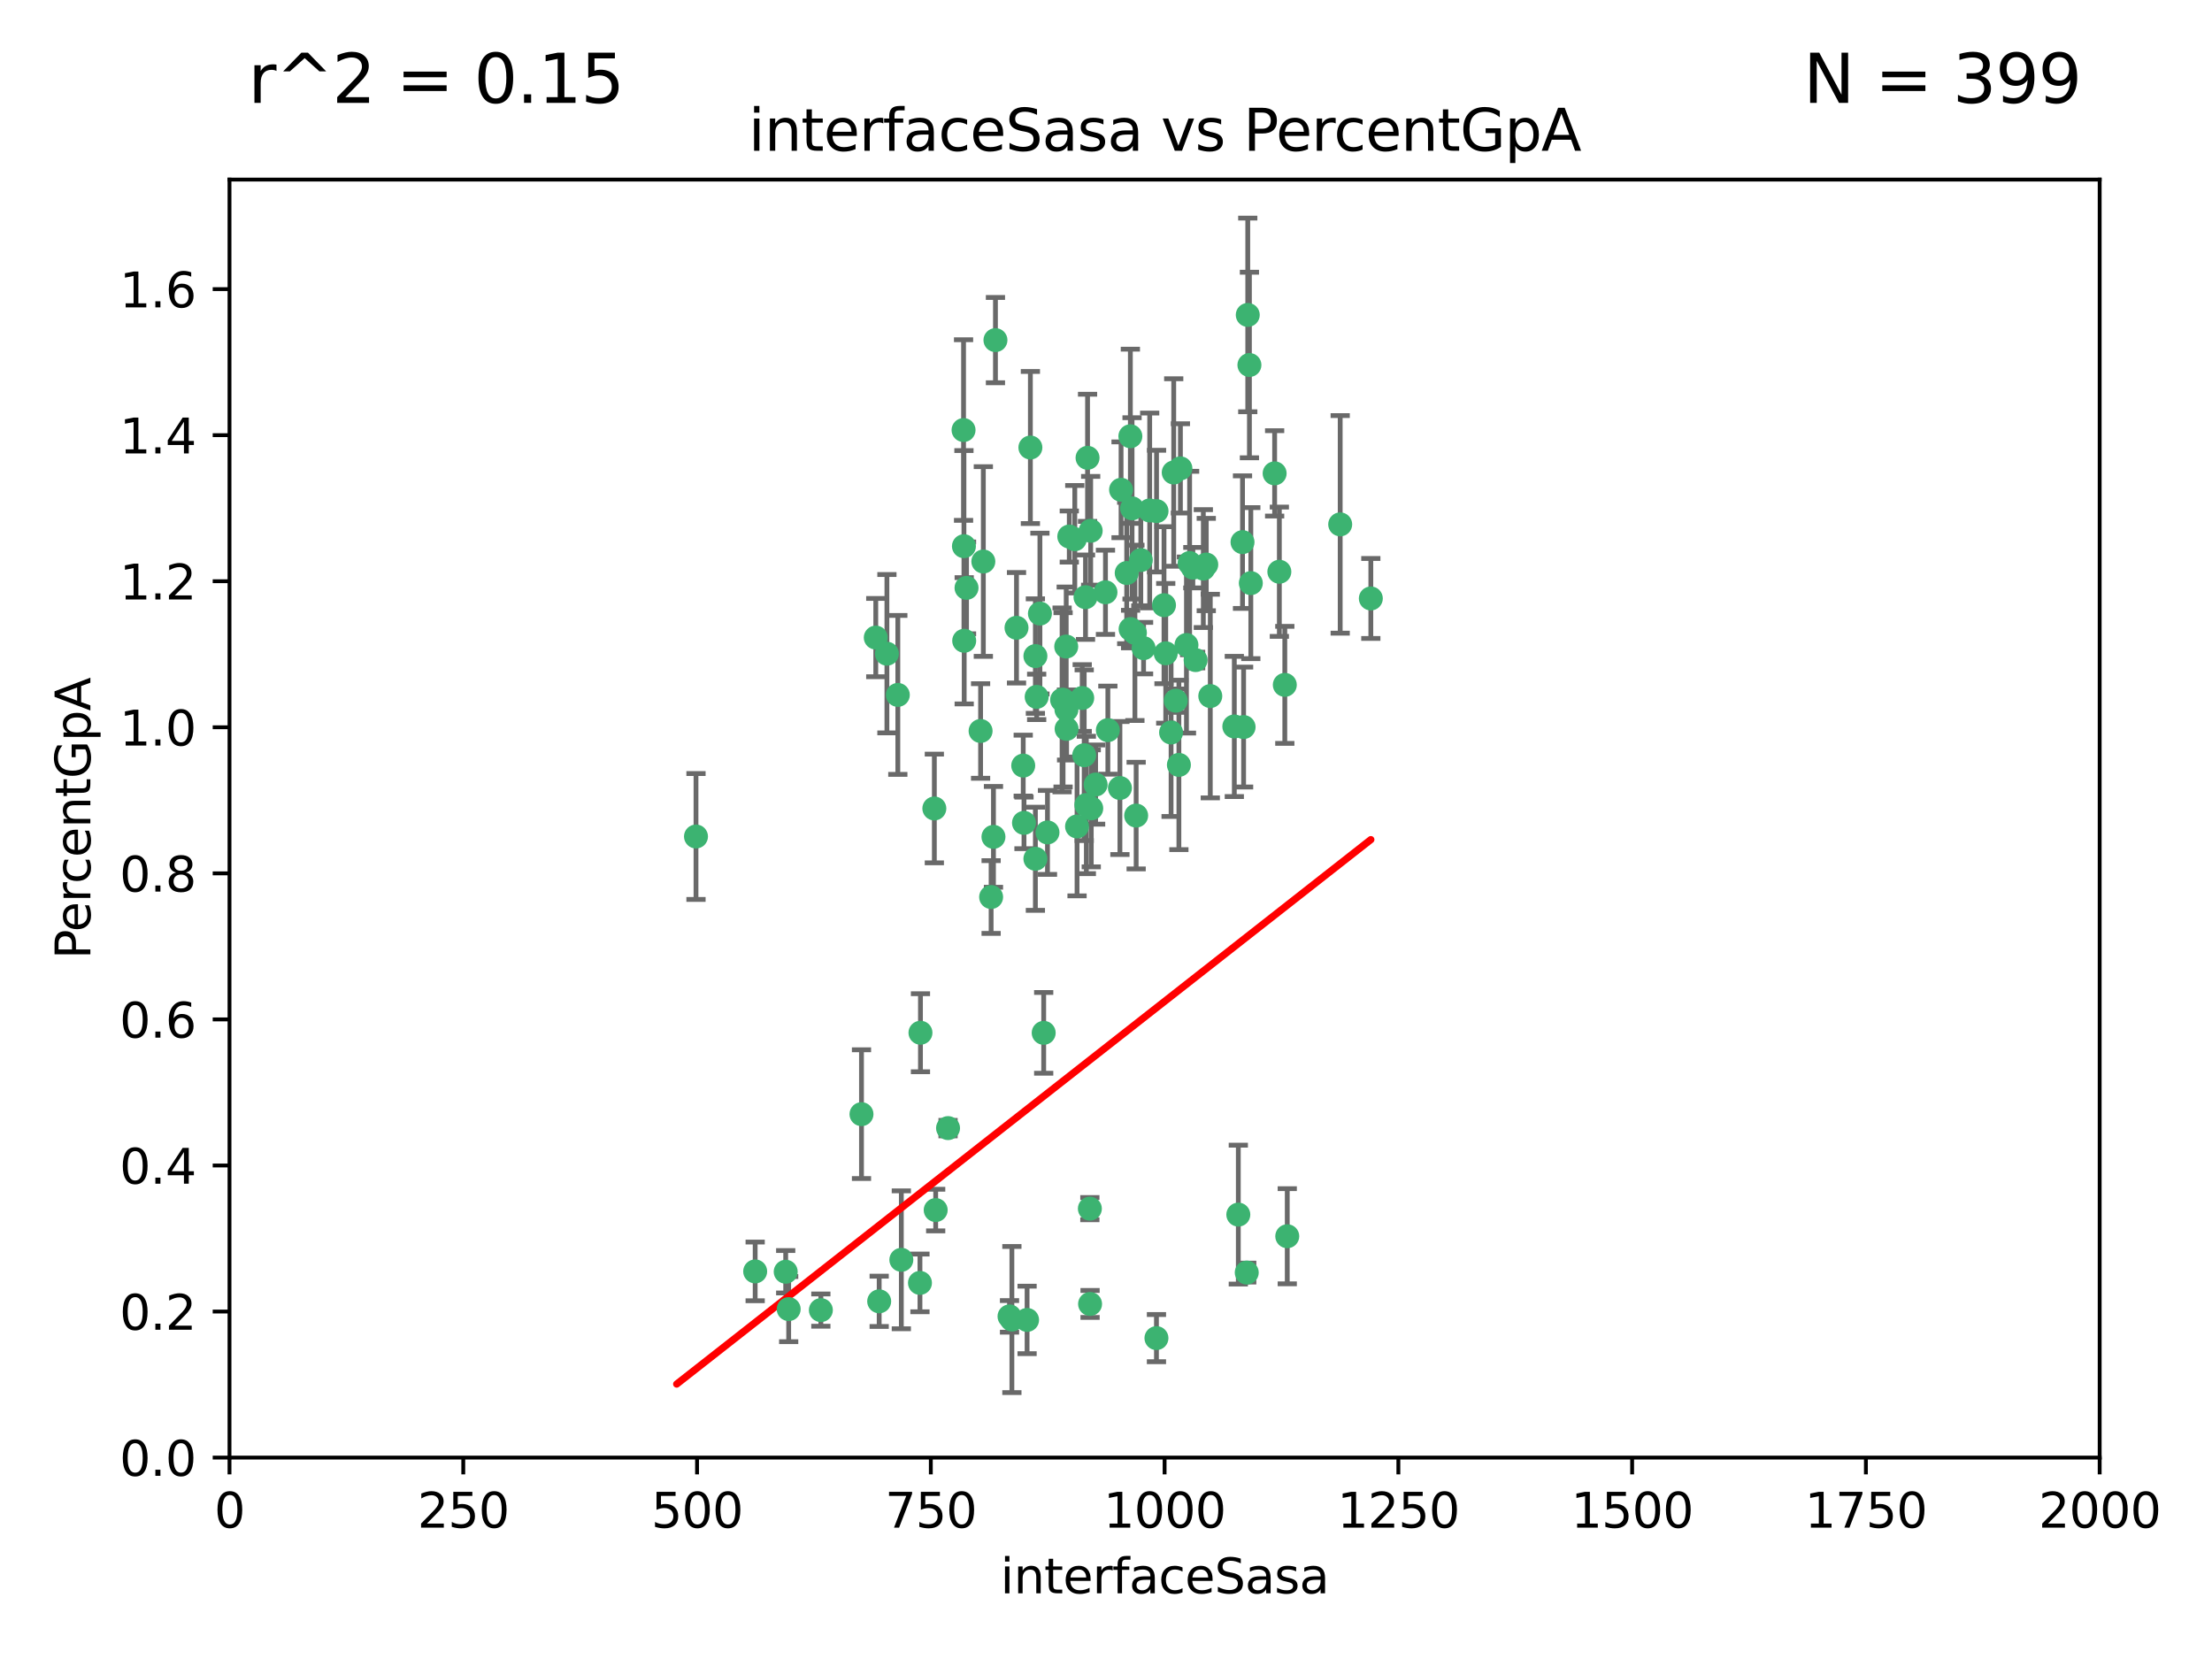 <?xml version="1.0" encoding="utf-8" standalone="no"?>
<!DOCTYPE svg PUBLIC "-//W3C//DTD SVG 1.1//EN"
  "http://www.w3.org/Graphics/SVG/1.1/DTD/svg11.dtd">
<svg xmlns:xlink="http://www.w3.org/1999/xlink" width="460.8pt" height="345.6pt" viewBox="0 0 460.8 345.6" xmlns="http://www.w3.org/2000/svg" version="1.1">
 <defs>
  <style type="text/css">*{stroke-linejoin: round; stroke-linecap: butt}</style>
 </defs>
 <g id="figure_1">
  <g id="patch_1">
   <path d="M 0 345.6 
L 460.8 345.6 
L 460.8 0 
L 0 0 
z
" style="fill: #ffffff"/>
  </g>
  <g id="axes_1">
   <g id="patch_2">
    <path d="M 47.81 303.64 
L 437.4 303.64 
L 437.4 37.411 
L 47.81 37.411 
z
" style="fill: #ffffff"/>
   </g>
   <g id="PathCollection_1">
    <defs>
     <path id="m0e87aab485" d="M 0 1.118 
C 0.297 1.118 0.581 1 0.791 0.791 
C 1 0.581 1.118 0.297 1.118 0 
C 1.118 -0.297 1 -0.581 0.791 -0.791 
C 0.581 -1 0.297 -1.118 0 -1.118 
C -0.297 -1.118 -0.581 -1 -0.791 -0.791 
C -1 -0.581 -1.118 -0.297 -1.118 0 
C -1.118 0.297 -1 0.581 -0.791 0.791 
C -0.581 1 -0.297 1.118 0 1.118 
z
" style="stroke: #3cb371"/>
    </defs>
    <g clip-path="url(#pf98dce7bde)">
     <use xlink:href="#m0e87aab485" x="258.839" y="112.935" style="fill: #3cb371; stroke: #3cb371"/>
     <use xlink:href="#m0e87aab485" x="235.526" y="131.048" style="fill: #3cb371; stroke: #3cb371"/>
     <use xlink:href="#m0e87aab485" x="235.476" y="90.88" style="fill: #3cb371; stroke: #3cb371"/>
     <use xlink:href="#m0e87aab485" x="265.53" y="98.611" style="fill: #3cb371; stroke: #3cb371"/>
     <use xlink:href="#m0e87aab485" x="222.751" y="111.768" style="fill: #3cb371; stroke: #3cb371"/>
     <use xlink:href="#m0e87aab485" x="225.86" y="157.33" style="fill: #3cb371; stroke: #3cb371"/>
     <use xlink:href="#m0e87aab485" x="234.714" y="119.368" style="fill: #3cb371; stroke: #3cb371"/>
     <use xlink:href="#m0e87aab485" x="259.065" y="151.457" style="fill: #3cb371; stroke: #3cb371"/>
     <use xlink:href="#m0e87aab485" x="259.932" y="65.606" style="fill: #3cb371; stroke: #3cb371"/>
     <use xlink:href="#m0e87aab485" x="239.502" y="106.338" style="fill: #3cb371; stroke: #3cb371"/>
     <use xlink:href="#m0e87aab485" x="242.845" y="136.097" style="fill: #3cb371; stroke: #3cb371"/>
     <use xlink:href="#m0e87aab485" x="266.512" y="119.105" style="fill: #3cb371; stroke: #3cb371"/>
     <use xlink:href="#m0e87aab485" x="211.757" y="130.776" style="fill: #3cb371; stroke: #3cb371"/>
     <use xlink:href="#m0e87aab485" x="216.635" y="127.82" style="fill: #3cb371; stroke: #3cb371"/>
     <use xlink:href="#m0e87aab485" x="163.676" y="264.927" style="fill: #3cb371; stroke: #3cb371"/>
     <use xlink:href="#m0e87aab485" x="233.539" y="102.028" style="fill: #3cb371; stroke: #3cb371"/>
     <use xlink:href="#m0e87aab485" x="244.935" y="145.966" style="fill: #3cb371; stroke: #3cb371"/>
     <use xlink:href="#m0e87aab485" x="244.508" y="98.431" style="fill: #3cb371; stroke: #3cb371"/>
     <use xlink:href="#m0e87aab485" x="267.65" y="142.672" style="fill: #3cb371; stroke: #3cb371"/>
     <use xlink:href="#m0e87aab485" x="250.675" y="118.446" style="fill: #3cb371; stroke: #3cb371"/>
     <use xlink:href="#m0e87aab485" x="214.648" y="93.226" style="fill: #3cb371; stroke: #3cb371"/>
     <use xlink:href="#m0e87aab485" x="224.368" y="172.163" style="fill: #3cb371; stroke: #3cb371"/>
     <use xlink:href="#m0e87aab485" x="233.3" y="164.157" style="fill: #3cb371; stroke: #3cb371"/>
     <use xlink:href="#m0e87aab485" x="222.161" y="147.818" style="fill: #3cb371; stroke: #3cb371"/>
     <use xlink:href="#m0e87aab485" x="221.458" y="145.786" style="fill: #3cb371; stroke: #3cb371"/>
     <use xlink:href="#m0e87aab485" x="243.959" y="152.588" style="fill: #3cb371; stroke: #3cb371"/>
     <use xlink:href="#m0e87aab485" x="226.133" y="124.404" style="fill: #3cb371; stroke: #3cb371"/>
     <use xlink:href="#m0e87aab485" x="238.226" y="135.021" style="fill: #3cb371; stroke: #3cb371"/>
     <use xlink:href="#m0e87aab485" x="245.585" y="159.342" style="fill: #3cb371; stroke: #3cb371"/>
     <use xlink:href="#m0e87aab485" x="257.131" y="151.333" style="fill: #3cb371; stroke: #3cb371"/>
     <use xlink:href="#m0e87aab485" x="247.82" y="117.288" style="fill: #3cb371; stroke: #3cb371"/>
     <use xlink:href="#m0e87aab485" x="249.07" y="137.505" style="fill: #3cb371; stroke: #3cb371"/>
     <use xlink:href="#m0e87aab485" x="247.161" y="134.369" style="fill: #3cb371; stroke: #3cb371"/>
     <use xlink:href="#m0e87aab485" x="279.188" y="109.235" style="fill: #3cb371; stroke: #3cb371"/>
     <use xlink:href="#m0e87aab485" x="236.422" y="131.834" style="fill: #3cb371; stroke: #3cb371"/>
     <use xlink:href="#m0e87aab485" x="242.482" y="126.071" style="fill: #3cb371; stroke: #3cb371"/>
     <use xlink:href="#m0e87aab485" x="235.828" y="105.903" style="fill: #3cb371; stroke: #3cb371"/>
     <use xlink:href="#m0e87aab485" x="226.558" y="95.371" style="fill: #3cb371; stroke: #3cb371"/>
     <use xlink:href="#m0e87aab485" x="200.806" y="113.783" style="fill: #3cb371; stroke: #3cb371"/>
     <use xlink:href="#m0e87aab485" x="260.277" y="76.037" style="fill: #3cb371; stroke: #3cb371"/>
     <use xlink:href="#m0e87aab485" x="251.287" y="117.606" style="fill: #3cb371; stroke: #3cb371"/>
     <use xlink:href="#m0e87aab485" x="248.492" y="118.255" style="fill: #3cb371; stroke: #3cb371"/>
     <use xlink:href="#m0e87aab485" x="240.928" y="106.473" style="fill: #3cb371; stroke: #3cb371"/>
     <use xlink:href="#m0e87aab485" x="223.897" y="112.334" style="fill: #3cb371; stroke: #3cb371"/>
     <use xlink:href="#m0e87aab485" x="225.446" y="145.408" style="fill: #3cb371; stroke: #3cb371"/>
     <use xlink:href="#m0e87aab485" x="230.29" y="123.385" style="fill: #3cb371; stroke: #3cb371"/>
     <use xlink:href="#m0e87aab485" x="200.86" y="133.482" style="fill: #3cb371; stroke: #3cb371"/>
     <use xlink:href="#m0e87aab485" x="217.42" y="215.161" style="fill: #3cb371; stroke: #3cb371"/>
     <use xlink:href="#m0e87aab485" x="237.649" y="116.673" style="fill: #3cb371; stroke: #3cb371"/>
     <use xlink:href="#m0e87aab485" x="259.72" y="265.1" style="fill: #3cb371; stroke: #3cb371"/>
     <use xlink:href="#m0e87aab485" x="213.316" y="171.42" style="fill: #3cb371; stroke: #3cb371"/>
     <use xlink:href="#m0e87aab485" x="207.37" y="70.852" style="fill: #3cb371; stroke: #3cb371"/>
     <use xlink:href="#m0e87aab485" x="204.848" y="116.973" style="fill: #3cb371; stroke: #3cb371"/>
     <use xlink:href="#m0e87aab485" x="245.901" y="97.572" style="fill: #3cb371; stroke: #3cb371"/>
     <use xlink:href="#m0e87aab485" x="285.569" y="124.669" style="fill: #3cb371; stroke: #3cb371"/>
     <use xlink:href="#m0e87aab485" x="215.957" y="145.171" style="fill: #3cb371; stroke: #3cb371"/>
     <use xlink:href="#m0e87aab485" x="194.641" y="168.419" style="fill: #3cb371; stroke: #3cb371"/>
     <use xlink:href="#m0e87aab485" x="191.75" y="215.139" style="fill: #3cb371; stroke: #3cb371"/>
     <use xlink:href="#m0e87aab485" x="184.761" y="136.178" style="fill: #3cb371; stroke: #3cb371"/>
     <use xlink:href="#m0e87aab485" x="194.921" y="252.077" style="fill: #3cb371; stroke: #3cb371"/>
     <use xlink:href="#m0e87aab485" x="182.439" y="132.82" style="fill: #3cb371; stroke: #3cb371"/>
     <use xlink:href="#m0e87aab485" x="213.156" y="159.488" style="fill: #3cb371; stroke: #3cb371"/>
     <use xlink:href="#m0e87aab485" x="222.113" y="134.689" style="fill: #3cb371; stroke: #3cb371"/>
     <use xlink:href="#m0e87aab485" x="200.726" y="89.586" style="fill: #3cb371; stroke: #3cb371"/>
     <use xlink:href="#m0e87aab485" x="215.692" y="178.897" style="fill: #3cb371; stroke: #3cb371"/>
     <use xlink:href="#m0e87aab485" x="268.16" y="257.532" style="fill: #3cb371; stroke: #3cb371"/>
     <use xlink:href="#m0e87aab485" x="228.237" y="163.438" style="fill: #3cb371; stroke: #3cb371"/>
     <use xlink:href="#m0e87aab485" x="257.963" y="253.025" style="fill: #3cb371; stroke: #3cb371"/>
     <use xlink:href="#m0e87aab485" x="222.194" y="151.836" style="fill: #3cb371; stroke: #3cb371"/>
     <use xlink:href="#m0e87aab485" x="204.275" y="152.276" style="fill: #3cb371; stroke: #3cb371"/>
     <use xlink:href="#m0e87aab485" x="227.208" y="110.571" style="fill: #3cb371; stroke: #3cb371"/>
     <use xlink:href="#m0e87aab485" x="260.569" y="121.476" style="fill: #3cb371; stroke: #3cb371"/>
     <use xlink:href="#m0e87aab485" x="227.082" y="271.637" style="fill: #3cb371; stroke: #3cb371"/>
     <use xlink:href="#m0e87aab485" x="191.645" y="267.252" style="fill: #3cb371; stroke: #3cb371"/>
     <use xlink:href="#m0e87aab485" x="206.469" y="186.867" style="fill: #3cb371; stroke: #3cb371"/>
     <use xlink:href="#m0e87aab485" x="215.692" y="136.674" style="fill: #3cb371; stroke: #3cb371"/>
     <use xlink:href="#m0e87aab485" x="230.787" y="152.103" style="fill: #3cb371; stroke: #3cb371"/>
     <use xlink:href="#m0e87aab485" x="210.3" y="274.227" style="fill: #3cb371; stroke: #3cb371"/>
     <use xlink:href="#m0e87aab485" x="236.683" y="169.899" style="fill: #3cb371; stroke: #3cb371"/>
     <use xlink:href="#m0e87aab485" x="206.956" y="174.332" style="fill: #3cb371; stroke: #3cb371"/>
     <use xlink:href="#m0e87aab485" x="240.91" y="278.753" style="fill: #3cb371; stroke: #3cb371"/>
     <use xlink:href="#m0e87aab485" x="227.327" y="168.396" style="fill: #3cb371; stroke: #3cb371"/>
     <use xlink:href="#m0e87aab485" x="183.15" y="271.09" style="fill: #3cb371; stroke: #3cb371"/>
     <use xlink:href="#m0e87aab485" x="221.254" y="145.801" style="fill: #3cb371; stroke: #3cb371"/>
     <use xlink:href="#m0e87aab485" x="210.795" y="274.884" style="fill: #3cb371; stroke: #3cb371"/>
     <use xlink:href="#m0e87aab485" x="179.464" y="232.101" style="fill: #3cb371; stroke: #3cb371"/>
     <use xlink:href="#m0e87aab485" x="218.211" y="173.41" style="fill: #3cb371; stroke: #3cb371"/>
     <use xlink:href="#m0e87aab485" x="164.297" y="272.711" style="fill: #3cb371; stroke: #3cb371"/>
     <use xlink:href="#m0e87aab485" x="187.764" y="262.443" style="fill: #3cb371; stroke: #3cb371"/>
     <use xlink:href="#m0e87aab485" x="226.307" y="167.688" style="fill: #3cb371; stroke: #3cb371"/>
     <use xlink:href="#m0e87aab485" x="201.345" y="122.465" style="fill: #3cb371; stroke: #3cb371"/>
     <use xlink:href="#m0e87aab485" x="157.316" y="264.858" style="fill: #3cb371; stroke: #3cb371"/>
     <use xlink:href="#m0e87aab485" x="213.96" y="274.965" style="fill: #3cb371; stroke: #3cb371"/>
     <use xlink:href="#m0e87aab485" x="187.034" y="144.762" style="fill: #3cb371; stroke: #3cb371"/>
     <use xlink:href="#m0e87aab485" x="252.125" y="145.004" style="fill: #3cb371; stroke: #3cb371"/>
     <use xlink:href="#m0e87aab485" x="227.039" y="251.785" style="fill: #3cb371; stroke: #3cb371"/>
     <use xlink:href="#m0e87aab485" x="171" y="272.918" style="fill: #3cb371; stroke: #3cb371"/>
     <use xlink:href="#m0e87aab485" x="197.496" y="235.004" style="fill: #3cb371; stroke: #3cb371"/>
     <use xlink:href="#m0e87aab485" x="144.987" y="174.257" style="fill: #3cb371; stroke: #3cb371"/>
    </g>
   </g>
   <g id="matplotlib.axis_1">
    <g id="xtick_1">
     <g id="line2d_1">
      <defs>
       <path id="m5dceb6c082" d="M 0 0 
L 0 3.5 
" style="stroke: #000000; stroke-width: 0.8"/>
      </defs>
      <g>
       <use xlink:href="#m5dceb6c082" x="47.81" y="303.64" style="stroke: #000000; stroke-width: 0.8"/>
      </g>
     </g>
     <g id="text_1">
      <!-- 0 -->
      <g transform="translate(44.629 318.238)scale(0.1 -0.1)">
       <defs>
        <path id="DejaVuSans-30" d="M 2034 4250 
Q 1547 4250 1301 3770 
Q 1056 3291 1056 2328 
Q 1056 1369 1301 889 
Q 1547 409 2034 409 
Q 2525 409 2770 889 
Q 3016 1369 3016 2328 
Q 3016 3291 2770 3770 
Q 2525 4250 2034 4250 
z
M 2034 4750 
Q 2819 4750 3233 4129 
Q 3647 3509 3647 2328 
Q 3647 1150 3233 529 
Q 2819 -91 2034 -91 
Q 1250 -91 836 529 
Q 422 1150 422 2328 
Q 422 3509 836 4129 
Q 1250 4750 2034 4750 
z
" transform="scale(0.016)"/>
       </defs>
       <use xlink:href="#DejaVuSans-30"/>
      </g>
     </g>
    </g>
    <g id="xtick_2">
     <g id="line2d_2">
      <g>
       <use xlink:href="#m5dceb6c082" x="96.509" y="303.64" style="stroke: #000000; stroke-width: 0.8"/>
      </g>
     </g>
     <g id="text_2">
      <!-- 250 -->
      <g transform="translate(86.965 318.238)scale(0.1 -0.1)">
       <defs>
        <path id="DejaVuSans-32" d="M 1228 531 
L 3431 531 
L 3431 0 
L 469 0 
L 469 531 
Q 828 903 1448 1529 
Q 2069 2156 2228 2338 
Q 2531 2678 2651 2914 
Q 2772 3150 2772 3378 
Q 2772 3750 2511 3984 
Q 2250 4219 1831 4219 
Q 1534 4219 1204 4116 
Q 875 4013 500 3803 
L 500 4441 
Q 881 4594 1212 4672 
Q 1544 4750 1819 4750 
Q 2544 4750 2975 4387 
Q 3406 4025 3406 3419 
Q 3406 3131 3298 2873 
Q 3191 2616 2906 2266 
Q 2828 2175 2409 1742 
Q 1991 1309 1228 531 
z
" transform="scale(0.016)"/>
        <path id="DejaVuSans-35" d="M 691 4666 
L 3169 4666 
L 3169 4134 
L 1269 4134 
L 1269 2991 
Q 1406 3038 1543 3061 
Q 1681 3084 1819 3084 
Q 2600 3084 3056 2656 
Q 3513 2228 3513 1497 
Q 3513 744 3044 326 
Q 2575 -91 1722 -91 
Q 1428 -91 1123 -41 
Q 819 9 494 109 
L 494 744 
Q 775 591 1075 516 
Q 1375 441 1709 441 
Q 2250 441 2565 725 
Q 2881 1009 2881 1497 
Q 2881 1984 2565 2268 
Q 2250 2553 1709 2553 
Q 1456 2553 1204 2497 
Q 953 2441 691 2322 
L 691 4666 
z
" transform="scale(0.016)"/>
       </defs>
       <use xlink:href="#DejaVuSans-32"/>
       <use xlink:href="#DejaVuSans-35" x="63.623"/>
       <use xlink:href="#DejaVuSans-30" x="127.246"/>
      </g>
     </g>
    </g>
    <g id="xtick_3">
     <g id="line2d_3">
      <g>
       <use xlink:href="#m5dceb6c082" x="145.208" y="303.64" style="stroke: #000000; stroke-width: 0.8"/>
      </g>
     </g>
     <g id="text_3">
      <!-- 500 -->
      <g transform="translate(135.664 318.238)scale(0.1 -0.1)">
       <use xlink:href="#DejaVuSans-35"/>
       <use xlink:href="#DejaVuSans-30" x="63.623"/>
       <use xlink:href="#DejaVuSans-30" x="127.246"/>
      </g>
     </g>
    </g>
    <g id="xtick_4">
     <g id="line2d_4">
      <g>
       <use xlink:href="#m5dceb6c082" x="193.906" y="303.64" style="stroke: #000000; stroke-width: 0.8"/>
      </g>
     </g>
     <g id="text_4">
      <!-- 750 -->
      <g transform="translate(184.363 318.238)scale(0.1 -0.1)">
       <defs>
        <path id="DejaVuSans-37" d="M 525 4666 
L 3525 4666 
L 3525 4397 
L 1831 0 
L 1172 0 
L 2766 4134 
L 525 4134 
L 525 4666 
z
" transform="scale(0.016)"/>
       </defs>
       <use xlink:href="#DejaVuSans-37"/>
       <use xlink:href="#DejaVuSans-35" x="63.623"/>
       <use xlink:href="#DejaVuSans-30" x="127.246"/>
      </g>
     </g>
    </g>
    <g id="xtick_5">
     <g id="line2d_5">
      <g>
       <use xlink:href="#m5dceb6c082" x="242.605" y="303.64" style="stroke: #000000; stroke-width: 0.8"/>
      </g>
     </g>
     <g id="text_5">
      <!-- 1000 -->
      <g transform="translate(229.88 318.238)scale(0.1 -0.1)">
       <defs>
        <path id="DejaVuSans-31" d="M 794 531 
L 1825 531 
L 1825 4091 
L 703 3866 
L 703 4441 
L 1819 4666 
L 2450 4666 
L 2450 531 
L 3481 531 
L 3481 0 
L 794 0 
L 794 531 
z
" transform="scale(0.016)"/>
       </defs>
       <use xlink:href="#DejaVuSans-31"/>
       <use xlink:href="#DejaVuSans-30" x="63.623"/>
       <use xlink:href="#DejaVuSans-30" x="127.246"/>
       <use xlink:href="#DejaVuSans-30" x="190.869"/>
      </g>
     </g>
    </g>
    <g id="xtick_6">
     <g id="line2d_6">
      <g>
       <use xlink:href="#m5dceb6c082" x="291.304" y="303.64" style="stroke: #000000; stroke-width: 0.8"/>
      </g>
     </g>
     <g id="text_6">
      <!-- 1250 -->
      <g transform="translate(278.579 318.238)scale(0.1 -0.1)">
       <use xlink:href="#DejaVuSans-31"/>
       <use xlink:href="#DejaVuSans-32" x="63.623"/>
       <use xlink:href="#DejaVuSans-35" x="127.246"/>
       <use xlink:href="#DejaVuSans-30" x="190.869"/>
      </g>
     </g>
    </g>
    <g id="xtick_7">
     <g id="line2d_7">
      <g>
       <use xlink:href="#m5dceb6c082" x="340.002" y="303.64" style="stroke: #000000; stroke-width: 0.8"/>
      </g>
     </g>
     <g id="text_7">
      <!-- 1500 -->
      <g transform="translate(327.277 318.238)scale(0.1 -0.1)">
       <use xlink:href="#DejaVuSans-31"/>
       <use xlink:href="#DejaVuSans-35" x="63.623"/>
       <use xlink:href="#DejaVuSans-30" x="127.246"/>
       <use xlink:href="#DejaVuSans-30" x="190.869"/>
      </g>
     </g>
    </g>
    <g id="xtick_8">
     <g id="line2d_8">
      <g>
       <use xlink:href="#m5dceb6c082" x="388.701" y="303.64" style="stroke: #000000; stroke-width: 0.8"/>
      </g>
     </g>
     <g id="text_8">
      <!-- 1750 -->
      <g transform="translate(375.976 318.238)scale(0.1 -0.1)">
       <use xlink:href="#DejaVuSans-31"/>
       <use xlink:href="#DejaVuSans-37" x="63.623"/>
       <use xlink:href="#DejaVuSans-35" x="127.246"/>
       <use xlink:href="#DejaVuSans-30" x="190.869"/>
      </g>
     </g>
    </g>
    <g id="xtick_9">
     <g id="line2d_9">
      <g>
       <use xlink:href="#m5dceb6c082" x="437.4" y="303.64" style="stroke: #000000; stroke-width: 0.8"/>
      </g>
     </g>
     <g id="text_9">
      <!-- 2000 -->
      <g transform="translate(424.675 318.238)scale(0.1 -0.1)">
       <use xlink:href="#DejaVuSans-32"/>
       <use xlink:href="#DejaVuSans-30" x="63.623"/>
       <use xlink:href="#DejaVuSans-30" x="127.246"/>
       <use xlink:href="#DejaVuSans-30" x="190.869"/>
      </g>
     </g>
    </g>
    <g id="text_10">
     <!-- interfaceSasa -->
     <g transform="translate(208.398 331.917)scale(0.1 -0.1)">
      <defs>
       <path id="DejaVuSans-69" d="M 603 3500 
L 1178 3500 
L 1178 0 
L 603 0 
L 603 3500 
z
M 603 4863 
L 1178 4863 
L 1178 4134 
L 603 4134 
L 603 4863 
z
" transform="scale(0.016)"/>
       <path id="DejaVuSans-6e" d="M 3513 2113 
L 3513 0 
L 2938 0 
L 2938 2094 
Q 2938 2591 2744 2837 
Q 2550 3084 2163 3084 
Q 1697 3084 1428 2787 
Q 1159 2491 1159 1978 
L 1159 0 
L 581 0 
L 581 3500 
L 1159 3500 
L 1159 2956 
Q 1366 3272 1645 3428 
Q 1925 3584 2291 3584 
Q 2894 3584 3203 3211 
Q 3513 2838 3513 2113 
z
" transform="scale(0.016)"/>
       <path id="DejaVuSans-74" d="M 1172 4494 
L 1172 3500 
L 2356 3500 
L 2356 3053 
L 1172 3053 
L 1172 1153 
Q 1172 725 1289 603 
Q 1406 481 1766 481 
L 2356 481 
L 2356 0 
L 1766 0 
Q 1100 0 847 248 
Q 594 497 594 1153 
L 594 3053 
L 172 3053 
L 172 3500 
L 594 3500 
L 594 4494 
L 1172 4494 
z
" transform="scale(0.016)"/>
       <path id="DejaVuSans-65" d="M 3597 1894 
L 3597 1613 
L 953 1613 
Q 991 1019 1311 708 
Q 1631 397 2203 397 
Q 2534 397 2845 478 
Q 3156 559 3463 722 
L 3463 178 
Q 3153 47 2828 -22 
Q 2503 -91 2169 -91 
Q 1331 -91 842 396 
Q 353 884 353 1716 
Q 353 2575 817 3079 
Q 1281 3584 2069 3584 
Q 2775 3584 3186 3129 
Q 3597 2675 3597 1894 
z
M 3022 2063 
Q 3016 2534 2758 2815 
Q 2500 3097 2075 3097 
Q 1594 3097 1305 2825 
Q 1016 2553 972 2059 
L 3022 2063 
z
" transform="scale(0.016)"/>
       <path id="DejaVuSans-72" d="M 2631 2963 
Q 2534 3019 2420 3045 
Q 2306 3072 2169 3072 
Q 1681 3072 1420 2755 
Q 1159 2438 1159 1844 
L 1159 0 
L 581 0 
L 581 3500 
L 1159 3500 
L 1159 2956 
Q 1341 3275 1631 3429 
Q 1922 3584 2338 3584 
Q 2397 3584 2469 3576 
Q 2541 3569 2628 3553 
L 2631 2963 
z
" transform="scale(0.016)"/>
       <path id="DejaVuSans-66" d="M 2375 4863 
L 2375 4384 
L 1825 4384 
Q 1516 4384 1395 4259 
Q 1275 4134 1275 3809 
L 1275 3500 
L 2222 3500 
L 2222 3053 
L 1275 3053 
L 1275 0 
L 697 0 
L 697 3053 
L 147 3053 
L 147 3500 
L 697 3500 
L 697 3744 
Q 697 4328 969 4595 
Q 1241 4863 1831 4863 
L 2375 4863 
z
" transform="scale(0.016)"/>
       <path id="DejaVuSans-61" d="M 2194 1759 
Q 1497 1759 1228 1600 
Q 959 1441 959 1056 
Q 959 750 1161 570 
Q 1363 391 1709 391 
Q 2188 391 2477 730 
Q 2766 1069 2766 1631 
L 2766 1759 
L 2194 1759 
z
M 3341 1997 
L 3341 0 
L 2766 0 
L 2766 531 
Q 2569 213 2275 61 
Q 1981 -91 1556 -91 
Q 1019 -91 701 211 
Q 384 513 384 1019 
Q 384 1609 779 1909 
Q 1175 2209 1959 2209 
L 2766 2209 
L 2766 2266 
Q 2766 2663 2505 2880 
Q 2244 3097 1772 3097 
Q 1472 3097 1187 3025 
Q 903 2953 641 2809 
L 641 3341 
Q 956 3463 1253 3523 
Q 1550 3584 1831 3584 
Q 2591 3584 2966 3190 
Q 3341 2797 3341 1997 
z
" transform="scale(0.016)"/>
       <path id="DejaVuSans-63" d="M 3122 3366 
L 3122 2828 
Q 2878 2963 2633 3030 
Q 2388 3097 2138 3097 
Q 1578 3097 1268 2742 
Q 959 2388 959 1747 
Q 959 1106 1268 751 
Q 1578 397 2138 397 
Q 2388 397 2633 464 
Q 2878 531 3122 666 
L 3122 134 
Q 2881 22 2623 -34 
Q 2366 -91 2075 -91 
Q 1284 -91 818 406 
Q 353 903 353 1747 
Q 353 2603 823 3093 
Q 1294 3584 2113 3584 
Q 2378 3584 2631 3529 
Q 2884 3475 3122 3366 
z
" transform="scale(0.016)"/>
       <path id="DejaVuSans-53" d="M 3425 4513 
L 3425 3897 
Q 3066 4069 2747 4153 
Q 2428 4238 2131 4238 
Q 1616 4238 1336 4038 
Q 1056 3838 1056 3469 
Q 1056 3159 1242 3001 
Q 1428 2844 1947 2747 
L 2328 2669 
Q 3034 2534 3370 2195 
Q 3706 1856 3706 1288 
Q 3706 609 3251 259 
Q 2797 -91 1919 -91 
Q 1588 -91 1214 -16 
Q 841 59 441 206 
L 441 856 
Q 825 641 1194 531 
Q 1563 422 1919 422 
Q 2459 422 2753 634 
Q 3047 847 3047 1241 
Q 3047 1584 2836 1778 
Q 2625 1972 2144 2069 
L 1759 2144 
Q 1053 2284 737 2584 
Q 422 2884 422 3419 
Q 422 4038 858 4394 
Q 1294 4750 2059 4750 
Q 2388 4750 2728 4690 
Q 3069 4631 3425 4513 
z
" transform="scale(0.016)"/>
       <path id="DejaVuSans-73" d="M 2834 3397 
L 2834 2853 
Q 2591 2978 2328 3040 
Q 2066 3103 1784 3103 
Q 1356 3103 1142 2972 
Q 928 2841 928 2578 
Q 928 2378 1081 2264 
Q 1234 2150 1697 2047 
L 1894 2003 
Q 2506 1872 2764 1633 
Q 3022 1394 3022 966 
Q 3022 478 2636 193 
Q 2250 -91 1575 -91 
Q 1294 -91 989 -36 
Q 684 19 347 128 
L 347 722 
Q 666 556 975 473 
Q 1284 391 1588 391 
Q 1994 391 2212 530 
Q 2431 669 2431 922 
Q 2431 1156 2273 1281 
Q 2116 1406 1581 1522 
L 1381 1569 
Q 847 1681 609 1914 
Q 372 2147 372 2553 
Q 372 3047 722 3315 
Q 1072 3584 1716 3584 
Q 2034 3584 2315 3537 
Q 2597 3491 2834 3397 
z
" transform="scale(0.016)"/>
      </defs>
      <use xlink:href="#DejaVuSans-69"/>
      <use xlink:href="#DejaVuSans-6e" x="27.783"/>
      <use xlink:href="#DejaVuSans-74" x="91.162"/>
      <use xlink:href="#DejaVuSans-65" x="130.371"/>
      <use xlink:href="#DejaVuSans-72" x="191.895"/>
      <use xlink:href="#DejaVuSans-66" x="233.008"/>
      <use xlink:href="#DejaVuSans-61" x="268.213"/>
      <use xlink:href="#DejaVuSans-63" x="329.492"/>
      <use xlink:href="#DejaVuSans-65" x="384.473"/>
      <use xlink:href="#DejaVuSans-53" x="445.996"/>
      <use xlink:href="#DejaVuSans-61" x="509.473"/>
      <use xlink:href="#DejaVuSans-73" x="570.752"/>
      <use xlink:href="#DejaVuSans-61" x="622.852"/>
     </g>
    </g>
   </g>
   <g id="matplotlib.axis_2">
    <g id="ytick_1">
     <g id="line2d_10">
      <defs>
       <path id="mc31e66c465" d="M 0 0 
L -3.5 0 
" style="stroke: #000000; stroke-width: 0.8"/>
      </defs>
      <g>
       <use xlink:href="#mc31e66c465" x="47.81" y="303.64" style="stroke: #000000; stroke-width: 0.8"/>
      </g>
     </g>
     <g id="text_11">
      <!-- 0.0 -->
      <g transform="translate(24.907 307.439)scale(0.1 -0.1)">
       <defs>
        <path id="DejaVuSans-2e" d="M 684 794 
L 1344 794 
L 1344 0 
L 684 0 
L 684 794 
z
" transform="scale(0.016)"/>
       </defs>
       <use xlink:href="#DejaVuSans-30"/>
       <use xlink:href="#DejaVuSans-2e" x="63.623"/>
       <use xlink:href="#DejaVuSans-30" x="95.41"/>
      </g>
     </g>
    </g>
    <g id="ytick_2">
     <g id="line2d_11">
      <g>
       <use xlink:href="#mc31e66c465" x="47.81" y="273.214" style="stroke: #000000; stroke-width: 0.8"/>
      </g>
     </g>
     <g id="text_12">
      <!-- 0.2 -->
      <g transform="translate(24.907 277.013)scale(0.1 -0.1)">
       <use xlink:href="#DejaVuSans-30"/>
       <use xlink:href="#DejaVuSans-2e" x="63.623"/>
       <use xlink:href="#DejaVuSans-32" x="95.41"/>
      </g>
     </g>
    </g>
    <g id="ytick_3">
     <g id="line2d_12">
      <g>
       <use xlink:href="#mc31e66c465" x="47.81" y="242.788" style="stroke: #000000; stroke-width: 0.8"/>
      </g>
     </g>
     <g id="text_13">
      <!-- 0.4 -->
      <g transform="translate(24.907 246.587)scale(0.1 -0.1)">
       <defs>
        <path id="DejaVuSans-34" d="M 2419 4116 
L 825 1625 
L 2419 1625 
L 2419 4116 
z
M 2253 4666 
L 3047 4666 
L 3047 1625 
L 3713 1625 
L 3713 1100 
L 3047 1100 
L 3047 0 
L 2419 0 
L 2419 1100 
L 313 1100 
L 313 1709 
L 2253 4666 
z
" transform="scale(0.016)"/>
       </defs>
       <use xlink:href="#DejaVuSans-30"/>
       <use xlink:href="#DejaVuSans-2e" x="63.623"/>
       <use xlink:href="#DejaVuSans-34" x="95.41"/>
      </g>
     </g>
    </g>
    <g id="ytick_4">
     <g id="line2d_13">
      <g>
       <use xlink:href="#mc31e66c465" x="47.81" y="212.362" style="stroke: #000000; stroke-width: 0.8"/>
      </g>
     </g>
     <g id="text_14">
      <!-- 0.6 -->
      <g transform="translate(24.907 216.161)scale(0.1 -0.1)">
       <defs>
        <path id="DejaVuSans-36" d="M 2113 2584 
Q 1688 2584 1439 2293 
Q 1191 2003 1191 1497 
Q 1191 994 1439 701 
Q 1688 409 2113 409 
Q 2538 409 2786 701 
Q 3034 994 3034 1497 
Q 3034 2003 2786 2293 
Q 2538 2584 2113 2584 
z
M 3366 4563 
L 3366 3988 
Q 3128 4100 2886 4159 
Q 2644 4219 2406 4219 
Q 1781 4219 1451 3797 
Q 1122 3375 1075 2522 
Q 1259 2794 1537 2939 
Q 1816 3084 2150 3084 
Q 2853 3084 3261 2657 
Q 3669 2231 3669 1497 
Q 3669 778 3244 343 
Q 2819 -91 2113 -91 
Q 1303 -91 875 529 
Q 447 1150 447 2328 
Q 447 3434 972 4092 
Q 1497 4750 2381 4750 
Q 2619 4750 2861 4703 
Q 3103 4656 3366 4563 
z
" transform="scale(0.016)"/>
       </defs>
       <use xlink:href="#DejaVuSans-30"/>
       <use xlink:href="#DejaVuSans-2e" x="63.623"/>
       <use xlink:href="#DejaVuSans-36" x="95.41"/>
      </g>
     </g>
    </g>
    <g id="ytick_5">
     <g id="line2d_14">
      <g>
       <use xlink:href="#mc31e66c465" x="47.81" y="181.935" style="stroke: #000000; stroke-width: 0.8"/>
      </g>
     </g>
     <g id="text_15">
      <!-- 0.8 -->
      <g transform="translate(24.907 185.735)scale(0.1 -0.1)">
       <defs>
        <path id="DejaVuSans-38" d="M 2034 2216 
Q 1584 2216 1326 1975 
Q 1069 1734 1069 1313 
Q 1069 891 1326 650 
Q 1584 409 2034 409 
Q 2484 409 2743 651 
Q 3003 894 3003 1313 
Q 3003 1734 2745 1975 
Q 2488 2216 2034 2216 
z
M 1403 2484 
Q 997 2584 770 2862 
Q 544 3141 544 3541 
Q 544 4100 942 4425 
Q 1341 4750 2034 4750 
Q 2731 4750 3128 4425 
Q 3525 4100 3525 3541 
Q 3525 3141 3298 2862 
Q 3072 2584 2669 2484 
Q 3125 2378 3379 2068 
Q 3634 1759 3634 1313 
Q 3634 634 3220 271 
Q 2806 -91 2034 -91 
Q 1263 -91 848 271 
Q 434 634 434 1313 
Q 434 1759 690 2068 
Q 947 2378 1403 2484 
z
M 1172 3481 
Q 1172 3119 1398 2916 
Q 1625 2713 2034 2713 
Q 2441 2713 2670 2916 
Q 2900 3119 2900 3481 
Q 2900 3844 2670 4047 
Q 2441 4250 2034 4250 
Q 1625 4250 1398 4047 
Q 1172 3844 1172 3481 
z
" transform="scale(0.016)"/>
       </defs>
       <use xlink:href="#DejaVuSans-30"/>
       <use xlink:href="#DejaVuSans-2e" x="63.623"/>
       <use xlink:href="#DejaVuSans-38" x="95.41"/>
      </g>
     </g>
    </g>
    <g id="ytick_6">
     <g id="line2d_15">
      <g>
       <use xlink:href="#mc31e66c465" x="47.81" y="151.509" style="stroke: #000000; stroke-width: 0.8"/>
      </g>
     </g>
     <g id="text_16">
      <!-- 1.0 -->
      <g transform="translate(24.907 155.308)scale(0.1 -0.1)">
       <use xlink:href="#DejaVuSans-31"/>
       <use xlink:href="#DejaVuSans-2e" x="63.623"/>
       <use xlink:href="#DejaVuSans-30" x="95.41"/>
      </g>
     </g>
    </g>
    <g id="ytick_7">
     <g id="line2d_16">
      <g>
       <use xlink:href="#mc31e66c465" x="47.81" y="121.083" style="stroke: #000000; stroke-width: 0.8"/>
      </g>
     </g>
     <g id="text_17">
      <!-- 1.2 -->
      <g transform="translate(24.907 124.882)scale(0.1 -0.1)">
       <use xlink:href="#DejaVuSans-31"/>
       <use xlink:href="#DejaVuSans-2e" x="63.623"/>
       <use xlink:href="#DejaVuSans-32" x="95.41"/>
      </g>
     </g>
    </g>
    <g id="ytick_8">
     <g id="line2d_17">
      <g>
       <use xlink:href="#mc31e66c465" x="47.81" y="90.657" style="stroke: #000000; stroke-width: 0.8"/>
      </g>
     </g>
     <g id="text_18">
      <!-- 1.4 -->
      <g transform="translate(24.907 94.456)scale(0.1 -0.1)">
       <use xlink:href="#DejaVuSans-31"/>
       <use xlink:href="#DejaVuSans-2e" x="63.623"/>
       <use xlink:href="#DejaVuSans-34" x="95.41"/>
      </g>
     </g>
    </g>
    <g id="ytick_9">
     <g id="line2d_18">
      <g>
       <use xlink:href="#mc31e66c465" x="47.81" y="60.231" style="stroke: #000000; stroke-width: 0.8"/>
      </g>
     </g>
     <g id="text_19">
      <!-- 1.6 -->
      <g transform="translate(24.907 64.03)scale(0.1 -0.1)">
       <use xlink:href="#DejaVuSans-31"/>
       <use xlink:href="#DejaVuSans-2e" x="63.623"/>
       <use xlink:href="#DejaVuSans-36" x="95.41"/>
      </g>
     </g>
    </g>
    <g id="text_20">
     <!-- PercentGpA -->
     <g transform="translate(18.827 199.802)rotate(-90)scale(0.1 -0.1)">
      <defs>
       <path id="DejaVuSans-50" d="M 1259 4147 
L 1259 2394 
L 2053 2394 
Q 2494 2394 2734 2622 
Q 2975 2850 2975 3272 
Q 2975 3691 2734 3919 
Q 2494 4147 2053 4147 
L 1259 4147 
z
M 628 4666 
L 2053 4666 
Q 2838 4666 3239 4311 
Q 3641 3956 3641 3272 
Q 3641 2581 3239 2228 
Q 2838 1875 2053 1875 
L 1259 1875 
L 1259 0 
L 628 0 
L 628 4666 
z
" transform="scale(0.016)"/>
       <path id="DejaVuSans-47" d="M 3809 666 
L 3809 1919 
L 2778 1919 
L 2778 2438 
L 4434 2438 
L 4434 434 
Q 4069 175 3628 42 
Q 3188 -91 2688 -91 
Q 1594 -91 976 548 
Q 359 1188 359 2328 
Q 359 3472 976 4111 
Q 1594 4750 2688 4750 
Q 3144 4750 3555 4637 
Q 3966 4525 4313 4306 
L 4313 3634 
Q 3963 3931 3569 4081 
Q 3175 4231 2741 4231 
Q 1884 4231 1454 3753 
Q 1025 3275 1025 2328 
Q 1025 1384 1454 906 
Q 1884 428 2741 428 
Q 3075 428 3337 486 
Q 3600 544 3809 666 
z
" transform="scale(0.016)"/>
       <path id="DejaVuSans-70" d="M 1159 525 
L 1159 -1331 
L 581 -1331 
L 581 3500 
L 1159 3500 
L 1159 2969 
Q 1341 3281 1617 3432 
Q 1894 3584 2278 3584 
Q 2916 3584 3314 3078 
Q 3713 2572 3713 1747 
Q 3713 922 3314 415 
Q 2916 -91 2278 -91 
Q 1894 -91 1617 61 
Q 1341 213 1159 525 
z
M 3116 1747 
Q 3116 2381 2855 2742 
Q 2594 3103 2138 3103 
Q 1681 3103 1420 2742 
Q 1159 2381 1159 1747 
Q 1159 1113 1420 752 
Q 1681 391 2138 391 
Q 2594 391 2855 752 
Q 3116 1113 3116 1747 
z
" transform="scale(0.016)"/>
       <path id="DejaVuSans-41" d="M 2188 4044 
L 1331 1722 
L 3047 1722 
L 2188 4044 
z
M 1831 4666 
L 2547 4666 
L 4325 0 
L 3669 0 
L 3244 1197 
L 1141 1197 
L 716 0 
L 50 0 
L 1831 4666 
z
" transform="scale(0.016)"/>
      </defs>
      <use xlink:href="#DejaVuSans-50"/>
      <use xlink:href="#DejaVuSans-65" x="56.678"/>
      <use xlink:href="#DejaVuSans-72" x="118.201"/>
      <use xlink:href="#DejaVuSans-63" x="157.064"/>
      <use xlink:href="#DejaVuSans-65" x="212.045"/>
      <use xlink:href="#DejaVuSans-6e" x="273.568"/>
      <use xlink:href="#DejaVuSans-74" x="336.947"/>
      <use xlink:href="#DejaVuSans-47" x="376.156"/>
      <use xlink:href="#DejaVuSans-70" x="453.646"/>
      <use xlink:href="#DejaVuSans-41" x="517.123"/>
     </g>
    </g>
   </g>
   <g id="LineCollection_1">
    <path d="M 258.839 126.742 
L 258.839 99.128 
" clip-path="url(#pf98dce7bde)" style="fill: none; stroke: #696969"/>
    <path d="M 235.526 134.958 
L 235.526 127.138 
" clip-path="url(#pf98dce7bde)" style="fill: none; stroke: #696969"/>
    <path d="M 235.476 109.021 
L 235.476 72.739 
" clip-path="url(#pf98dce7bde)" style="fill: none; stroke: #696969"/>
    <path d="M 265.53 107.5 
L 265.53 89.723 
" clip-path="url(#pf98dce7bde)" style="fill: none; stroke: #696969"/>
    <path d="M 222.751 117.091 
L 222.751 106.444 
" clip-path="url(#pf98dce7bde)" style="fill: none; stroke: #696969"/>
    <path d="M 225.86 175.107 
L 225.86 139.552 
" clip-path="url(#pf98dce7bde)" style="fill: none; stroke: #696969"/>
    <path d="M 234.714 134.091 
L 234.714 104.645 
" clip-path="url(#pf98dce7bde)" style="fill: none; stroke: #696969"/>
    <path d="M 259.065 163.945 
L 259.065 138.968 
" clip-path="url(#pf98dce7bde)" style="fill: none; stroke: #696969"/>
    <path d="M 259.932 85.777 
L 259.932 45.434 
" clip-path="url(#pf98dce7bde)" style="fill: none; stroke: #696969"/>
    <path d="M 239.502 126.63 
L 239.502 86.046 
" clip-path="url(#pf98dce7bde)" style="fill: none; stroke: #696969"/>
    <path d="M 242.845 150.645 
L 242.845 121.55 
" clip-path="url(#pf98dce7bde)" style="fill: none; stroke: #696969"/>
    <path d="M 266.512 132.572 
L 266.512 105.638 
" clip-path="url(#pf98dce7bde)" style="fill: none; stroke: #696969"/>
    <path d="M 211.757 142.284 
L 211.757 119.267 
" clip-path="url(#pf98dce7bde)" style="fill: none; stroke: #696969"/>
    <path d="M 216.635 144.568 
L 216.635 111.073 
" clip-path="url(#pf98dce7bde)" style="fill: none; stroke: #696969"/>
    <path d="M 163.676 269.346 
L 163.676 260.509 
" clip-path="url(#pf98dce7bde)" style="fill: none; stroke: #696969"/>
    <path d="M 233.539 112.003 
L 233.539 92.053 
" clip-path="url(#pf98dce7bde)" style="fill: none; stroke: #696969"/>
    <path d="M 244.935 148.397 
L 244.935 143.536 
" clip-path="url(#pf98dce7bde)" style="fill: none; stroke: #696969"/>
    <path d="M 244.508 117.96 
L 244.508 78.902 
" clip-path="url(#pf98dce7bde)" style="fill: none; stroke: #696969"/>
    <path d="M 267.65 154.863 
L 267.65 130.481 
" clip-path="url(#pf98dce7bde)" style="fill: none; stroke: #696969"/>
    <path d="M 250.675 130.722 
L 250.675 106.17 
" clip-path="url(#pf98dce7bde)" style="fill: none; stroke: #696969"/>
    <path d="M 214.648 109.064 
L 214.648 77.387 
" clip-path="url(#pf98dce7bde)" style="fill: none; stroke: #696969"/>
    <path d="M 224.368 186.622 
L 224.368 157.704 
" clip-path="url(#pf98dce7bde)" style="fill: none; stroke: #696969"/>
    <path d="M 233.3 178.007 
L 233.3 150.307 
" clip-path="url(#pf98dce7bde)" style="fill: none; stroke: #696969"/>
    <path d="M 222.161 151.909 
L 222.161 143.727 
" clip-path="url(#pf98dce7bde)" style="fill: none; stroke: #696969"/>
    <path d="M 221.458 163.937 
L 221.458 127.634 
" clip-path="url(#pf98dce7bde)" style="fill: none; stroke: #696969"/>
    <path d="M 243.959 170.081 
L 243.959 135.096 
" clip-path="url(#pf98dce7bde)" style="fill: none; stroke: #696969"/>
    <path d="M 226.133 133.195 
L 226.133 115.614 
" clip-path="url(#pf98dce7bde)" style="fill: none; stroke: #696969"/>
    <path d="M 238.226 140.382 
L 238.226 129.659 
" clip-path="url(#pf98dce7bde)" style="fill: none; stroke: #696969"/>
    <path d="M 245.585 176.989 
L 245.585 141.695 
" clip-path="url(#pf98dce7bde)" style="fill: none; stroke: #696969"/>
    <path d="M 257.131 165.937 
L 257.131 136.729 
" clip-path="url(#pf98dce7bde)" style="fill: none; stroke: #696969"/>
    <path d="M 247.82 136.395 
L 247.82 98.181 
" clip-path="url(#pf98dce7bde)" style="fill: none; stroke: #696969"/>
    <path d="M 249.07 139.142 
L 249.07 135.868 
" clip-path="url(#pf98dce7bde)" style="fill: none; stroke: #696969"/>
    <path d="M 247.161 152.707 
L 247.161 116.031 
" clip-path="url(#pf98dce7bde)" style="fill: none; stroke: #696969"/>
    <path d="M 279.188 131.899 
L 279.188 86.572 
" clip-path="url(#pf98dce7bde)" style="fill: none; stroke: #696969"/>
    <path d="M 236.422 150.092 
L 236.422 113.575 
" clip-path="url(#pf98dce7bde)" style="fill: none; stroke: #696969"/>
    <path d="M 242.482 142.423 
L 242.482 109.718 
" clip-path="url(#pf98dce7bde)" style="fill: none; stroke: #696969"/>
    <path d="M 235.828 124.789 
L 235.828 87.017 
" clip-path="url(#pf98dce7bde)" style="fill: none; stroke: #696969"/>
    <path d="M 226.558 108.615 
L 226.558 82.127 
" clip-path="url(#pf98dce7bde)" style="fill: none; stroke: #696969"/>
    <path d="M 200.806 133.708 
L 200.806 93.858 
" clip-path="url(#pf98dce7bde)" style="fill: none; stroke: #696969"/>
    <path d="M 260.277 95.366 
L 260.277 56.709 
" clip-path="url(#pf98dce7bde)" style="fill: none; stroke: #696969"/>
    <path d="M 251.287 127.227 
L 251.287 107.986 
" clip-path="url(#pf98dce7bde)" style="fill: none; stroke: #696969"/>
    <path d="M 248.492 122.472 
L 248.492 114.039 
" clip-path="url(#pf98dce7bde)" style="fill: none; stroke: #696969"/>
    <path d="M 240.928 119.149 
L 240.928 93.797 
" clip-path="url(#pf98dce7bde)" style="fill: none; stroke: #696969"/>
    <path d="M 223.897 123.529 
L 223.897 101.139 
" clip-path="url(#pf98dce7bde)" style="fill: none; stroke: #696969"/>
    <path d="M 225.446 152.361 
L 225.446 138.456 
" clip-path="url(#pf98dce7bde)" style="fill: none; stroke: #696969"/>
    <path d="M 230.29 132.151 
L 230.29 114.62 
" clip-path="url(#pf98dce7bde)" style="fill: none; stroke: #696969"/>
    <path d="M 200.86 146.637 
L 200.86 120.327 
" clip-path="url(#pf98dce7bde)" style="fill: none; stroke: #696969"/>
    <path d="M 217.42 223.572 
L 217.42 206.751 
" clip-path="url(#pf98dce7bde)" style="fill: none; stroke: #696969"/>
    <path d="M 237.649 126.191 
L 237.649 107.154 
" clip-path="url(#pf98dce7bde)" style="fill: none; stroke: #696969"/>
    <path d="M 259.72 267.073 
L 259.72 263.128 
" clip-path="url(#pf98dce7bde)" style="fill: none; stroke: #696969"/>
    <path d="M 213.316 176.791 
L 213.316 166.049 
" clip-path="url(#pf98dce7bde)" style="fill: none; stroke: #696969"/>
    <path d="M 207.37 79.735 
L 207.37 61.968 
" clip-path="url(#pf98dce7bde)" style="fill: none; stroke: #696969"/>
    <path d="M 204.848 136.73 
L 204.848 97.216 
" clip-path="url(#pf98dce7bde)" style="fill: none; stroke: #696969"/>
    <path d="M 245.901 106.878 
L 245.901 88.267 
" clip-path="url(#pf98dce7bde)" style="fill: none; stroke: #696969"/>
    <path d="M 285.569 132.997 
L 285.569 116.341 
" clip-path="url(#pf98dce7bde)" style="fill: none; stroke: #696969"/>
    <path d="M 215.957 149.901 
L 215.957 140.441 
" clip-path="url(#pf98dce7bde)" style="fill: none; stroke: #696969"/>
    <path d="M 194.641 179.743 
L 194.641 157.094 
" clip-path="url(#pf98dce7bde)" style="fill: none; stroke: #696969"/>
    <path d="M 191.75 223.268 
L 191.75 207.01 
" clip-path="url(#pf98dce7bde)" style="fill: none; stroke: #696969"/>
    <path d="M 184.761 152.672 
L 184.761 119.684 
" clip-path="url(#pf98dce7bde)" style="fill: none; stroke: #696969"/>
    <path d="M 194.921 256.413 
L 194.921 247.741 
" clip-path="url(#pf98dce7bde)" style="fill: none; stroke: #696969"/>
    <path d="M 182.439 140.972 
L 182.439 124.667 
" clip-path="url(#pf98dce7bde)" style="fill: none; stroke: #696969"/>
    <path d="M 213.156 165.831 
L 213.156 153.145 
" clip-path="url(#pf98dce7bde)" style="fill: none; stroke: #696969"/>
    <path d="M 222.113 147.086 
L 222.113 122.292 
" clip-path="url(#pf98dce7bde)" style="fill: none; stroke: #696969"/>
    <path d="M 200.726 108.397 
L 200.726 70.776 
" clip-path="url(#pf98dce7bde)" style="fill: none; stroke: #696969"/>
    <path d="M 215.692 189.642 
L 215.692 168.152 
" clip-path="url(#pf98dce7bde)" style="fill: none; stroke: #696969"/>
    <path d="M 268.16 267.446 
L 268.16 247.618 
" clip-path="url(#pf98dce7bde)" style="fill: none; stroke: #696969"/>
    <path d="M 228.237 171.687 
L 228.237 155.189 
" clip-path="url(#pf98dce7bde)" style="fill: none; stroke: #696969"/>
    <path d="M 257.963 267.493 
L 257.963 238.558 
" clip-path="url(#pf98dce7bde)" style="fill: none; stroke: #696969"/>
    <path d="M 222.194 158.321 
L 222.194 145.352 
" clip-path="url(#pf98dce7bde)" style="fill: none; stroke: #696969"/>
    <path d="M 204.275 162.129 
L 204.275 142.424 
" clip-path="url(#pf98dce7bde)" style="fill: none; stroke: #696969"/>
    <path d="M 227.208 121.897 
L 227.208 99.245 
" clip-path="url(#pf98dce7bde)" style="fill: none; stroke: #696969"/>
    <path d="M 260.569 137.206 
L 260.569 105.745 
" clip-path="url(#pf98dce7bde)" style="fill: none; stroke: #696969"/>
    <path d="M 227.082 274.448 
L 227.082 268.825 
" clip-path="url(#pf98dce7bde)" style="fill: none; stroke: #696969"/>
    <path d="M 191.645 273.263 
L 191.645 261.242 
" clip-path="url(#pf98dce7bde)" style="fill: none; stroke: #696969"/>
    <path d="M 206.469 194.446 
L 206.469 179.287 
" clip-path="url(#pf98dce7bde)" style="fill: none; stroke: #696969"/>
    <path d="M 215.692 148.602 
L 215.692 124.746 
" clip-path="url(#pf98dce7bde)" style="fill: none; stroke: #696969"/>
    <path d="M 230.787 161.277 
L 230.787 142.929 
" clip-path="url(#pf98dce7bde)" style="fill: none; stroke: #696969"/>
    <path d="M 210.3 277.522 
L 210.3 270.932 
" clip-path="url(#pf98dce7bde)" style="fill: none; stroke: #696969"/>
    <path d="M 236.683 181.006 
L 236.683 158.792 
" clip-path="url(#pf98dce7bde)" style="fill: none; stroke: #696969"/>
    <path d="M 206.956 184.828 
L 206.956 163.836 
" clip-path="url(#pf98dce7bde)" style="fill: none; stroke: #696969"/>
    <path d="M 240.91 283.668 
L 240.91 273.838 
" clip-path="url(#pf98dce7bde)" style="fill: none; stroke: #696969"/>
    <path d="M 227.327 180.585 
L 227.327 156.208 
" clip-path="url(#pf98dce7bde)" style="fill: none; stroke: #696969"/>
    <path d="M 183.15 276.326 
L 183.15 265.853 
" clip-path="url(#pf98dce7bde)" style="fill: none; stroke: #696969"/>
    <path d="M 221.254 164.958 
L 221.254 126.644 
" clip-path="url(#pf98dce7bde)" style="fill: none; stroke: #696969"/>
    <path d="M 210.795 290.105 
L 210.795 259.662 
" clip-path="url(#pf98dce7bde)" style="fill: none; stroke: #696969"/>
    <path d="M 179.464 245.512 
L 179.464 218.691 
" clip-path="url(#pf98dce7bde)" style="fill: none; stroke: #696969"/>
    <path d="M 218.211 182.151 
L 218.211 164.669 
" clip-path="url(#pf98dce7bde)" style="fill: none; stroke: #696969"/>
    <path d="M 164.297 279.499 
L 164.297 265.924 
" clip-path="url(#pf98dce7bde)" style="fill: none; stroke: #696969"/>
    <path d="M 187.764 276.807 
L 187.764 248.078 
" clip-path="url(#pf98dce7bde)" style="fill: none; stroke: #696969"/>
    <path d="M 226.307 181.997 
L 226.307 153.38 
" clip-path="url(#pf98dce7bde)" style="fill: none; stroke: #696969"/>
    <path d="M 201.345 132.034 
L 201.345 112.895 
" clip-path="url(#pf98dce7bde)" style="fill: none; stroke: #696969"/>
    <path d="M 157.316 270.973 
L 157.316 258.743 
" clip-path="url(#pf98dce7bde)" style="fill: none; stroke: #696969"/>
    <path d="M 213.96 281.993 
L 213.96 267.936 
" clip-path="url(#pf98dce7bde)" style="fill: none; stroke: #696969"/>
    <path d="M 187.034 161.315 
L 187.034 128.209 
" clip-path="url(#pf98dce7bde)" style="fill: none; stroke: #696969"/>
    <path d="M 252.125 166.212 
L 252.125 123.796 
" clip-path="url(#pf98dce7bde)" style="fill: none; stroke: #696969"/>
    <path d="M 227.039 254.097 
L 227.039 249.473 
" clip-path="url(#pf98dce7bde)" style="fill: none; stroke: #696969"/>
    <path d="M 171 276.28 
L 171 269.557 
" clip-path="url(#pf98dce7bde)" style="fill: none; stroke: #696969"/>
    <path d="M 197.496 236.618 
L 197.496 233.391 
" clip-path="url(#pf98dce7bde)" style="fill: none; stroke: #696969"/>
    <path d="M 144.987 187.369 
L 144.987 161.144 
" clip-path="url(#pf98dce7bde)" style="fill: none; stroke: #696969"/>
   </g>
   <g id="line2d_19">
    <defs>
     <path id="m85d4c0108b" d="M 2 0 
L -2 -0 
" style="stroke: #696969"/>
    </defs>
    <g clip-path="url(#pf98dce7bde)">
     <use xlink:href="#m85d4c0108b" x="258.839" y="126.742" style="fill: #696969; stroke: #696969"/>
     <use xlink:href="#m85d4c0108b" x="235.526" y="134.958" style="fill: #696969; stroke: #696969"/>
     <use xlink:href="#m85d4c0108b" x="235.476" y="109.021" style="fill: #696969; stroke: #696969"/>
     <use xlink:href="#m85d4c0108b" x="265.53" y="107.5" style="fill: #696969; stroke: #696969"/>
     <use xlink:href="#m85d4c0108b" x="222.751" y="117.091" style="fill: #696969; stroke: #696969"/>
     <use xlink:href="#m85d4c0108b" x="225.86" y="175.107" style="fill: #696969; stroke: #696969"/>
     <use xlink:href="#m85d4c0108b" x="234.714" y="134.091" style="fill: #696969; stroke: #696969"/>
     <use xlink:href="#m85d4c0108b" x="259.065" y="163.945" style="fill: #696969; stroke: #696969"/>
     <use xlink:href="#m85d4c0108b" x="259.932" y="85.777" style="fill: #696969; stroke: #696969"/>
     <use xlink:href="#m85d4c0108b" x="239.502" y="126.63" style="fill: #696969; stroke: #696969"/>
     <use xlink:href="#m85d4c0108b" x="242.845" y="150.645" style="fill: #696969; stroke: #696969"/>
     <use xlink:href="#m85d4c0108b" x="266.512" y="132.572" style="fill: #696969; stroke: #696969"/>
     <use xlink:href="#m85d4c0108b" x="211.757" y="142.284" style="fill: #696969; stroke: #696969"/>
     <use xlink:href="#m85d4c0108b" x="216.635" y="144.568" style="fill: #696969; stroke: #696969"/>
     <use xlink:href="#m85d4c0108b" x="163.676" y="269.346" style="fill: #696969; stroke: #696969"/>
     <use xlink:href="#m85d4c0108b" x="233.539" y="112.003" style="fill: #696969; stroke: #696969"/>
     <use xlink:href="#m85d4c0108b" x="244.935" y="148.397" style="fill: #696969; stroke: #696969"/>
     <use xlink:href="#m85d4c0108b" x="244.508" y="117.96" style="fill: #696969; stroke: #696969"/>
     <use xlink:href="#m85d4c0108b" x="267.65" y="154.863" style="fill: #696969; stroke: #696969"/>
     <use xlink:href="#m85d4c0108b" x="250.675" y="130.722" style="fill: #696969; stroke: #696969"/>
     <use xlink:href="#m85d4c0108b" x="214.648" y="109.064" style="fill: #696969; stroke: #696969"/>
     <use xlink:href="#m85d4c0108b" x="224.368" y="186.622" style="fill: #696969; stroke: #696969"/>
     <use xlink:href="#m85d4c0108b" x="233.3" y="178.007" style="fill: #696969; stroke: #696969"/>
     <use xlink:href="#m85d4c0108b" x="222.161" y="151.909" style="fill: #696969; stroke: #696969"/>
     <use xlink:href="#m85d4c0108b" x="221.458" y="163.937" style="fill: #696969; stroke: #696969"/>
     <use xlink:href="#m85d4c0108b" x="243.959" y="170.081" style="fill: #696969; stroke: #696969"/>
     <use xlink:href="#m85d4c0108b" x="226.133" y="133.195" style="fill: #696969; stroke: #696969"/>
     <use xlink:href="#m85d4c0108b" x="238.226" y="140.382" style="fill: #696969; stroke: #696969"/>
     <use xlink:href="#m85d4c0108b" x="245.585" y="176.989" style="fill: #696969; stroke: #696969"/>
     <use xlink:href="#m85d4c0108b" x="257.131" y="165.937" style="fill: #696969; stroke: #696969"/>
     <use xlink:href="#m85d4c0108b" x="247.82" y="136.395" style="fill: #696969; stroke: #696969"/>
     <use xlink:href="#m85d4c0108b" x="249.07" y="139.142" style="fill: #696969; stroke: #696969"/>
     <use xlink:href="#m85d4c0108b" x="247.161" y="152.707" style="fill: #696969; stroke: #696969"/>
     <use xlink:href="#m85d4c0108b" x="279.188" y="131.899" style="fill: #696969; stroke: #696969"/>
     <use xlink:href="#m85d4c0108b" x="236.422" y="150.092" style="fill: #696969; stroke: #696969"/>
     <use xlink:href="#m85d4c0108b" x="242.482" y="142.423" style="fill: #696969; stroke: #696969"/>
     <use xlink:href="#m85d4c0108b" x="235.828" y="124.789" style="fill: #696969; stroke: #696969"/>
     <use xlink:href="#m85d4c0108b" x="226.558" y="108.615" style="fill: #696969; stroke: #696969"/>
     <use xlink:href="#m85d4c0108b" x="200.806" y="133.708" style="fill: #696969; stroke: #696969"/>
     <use xlink:href="#m85d4c0108b" x="260.277" y="95.366" style="fill: #696969; stroke: #696969"/>
     <use xlink:href="#m85d4c0108b" x="251.287" y="127.227" style="fill: #696969; stroke: #696969"/>
     <use xlink:href="#m85d4c0108b" x="248.492" y="122.472" style="fill: #696969; stroke: #696969"/>
     <use xlink:href="#m85d4c0108b" x="240.928" y="119.149" style="fill: #696969; stroke: #696969"/>
     <use xlink:href="#m85d4c0108b" x="223.897" y="123.529" style="fill: #696969; stroke: #696969"/>
     <use xlink:href="#m85d4c0108b" x="225.446" y="152.361" style="fill: #696969; stroke: #696969"/>
     <use xlink:href="#m85d4c0108b" x="230.29" y="132.151" style="fill: #696969; stroke: #696969"/>
     <use xlink:href="#m85d4c0108b" x="200.86" y="146.637" style="fill: #696969; stroke: #696969"/>
     <use xlink:href="#m85d4c0108b" x="217.42" y="223.572" style="fill: #696969; stroke: #696969"/>
     <use xlink:href="#m85d4c0108b" x="237.649" y="126.191" style="fill: #696969; stroke: #696969"/>
     <use xlink:href="#m85d4c0108b" x="259.72" y="267.073" style="fill: #696969; stroke: #696969"/>
     <use xlink:href="#m85d4c0108b" x="213.316" y="176.791" style="fill: #696969; stroke: #696969"/>
     <use xlink:href="#m85d4c0108b" x="207.37" y="79.735" style="fill: #696969; stroke: #696969"/>
     <use xlink:href="#m85d4c0108b" x="204.848" y="136.73" style="fill: #696969; stroke: #696969"/>
     <use xlink:href="#m85d4c0108b" x="245.901" y="106.878" style="fill: #696969; stroke: #696969"/>
     <use xlink:href="#m85d4c0108b" x="285.569" y="132.997" style="fill: #696969; stroke: #696969"/>
     <use xlink:href="#m85d4c0108b" x="215.957" y="149.901" style="fill: #696969; stroke: #696969"/>
     <use xlink:href="#m85d4c0108b" x="194.641" y="179.743" style="fill: #696969; stroke: #696969"/>
     <use xlink:href="#m85d4c0108b" x="191.75" y="223.268" style="fill: #696969; stroke: #696969"/>
     <use xlink:href="#m85d4c0108b" x="184.761" y="152.672" style="fill: #696969; stroke: #696969"/>
     <use xlink:href="#m85d4c0108b" x="194.921" y="256.413" style="fill: #696969; stroke: #696969"/>
     <use xlink:href="#m85d4c0108b" x="182.439" y="140.972" style="fill: #696969; stroke: #696969"/>
     <use xlink:href="#m85d4c0108b" x="213.156" y="165.831" style="fill: #696969; stroke: #696969"/>
     <use xlink:href="#m85d4c0108b" x="222.113" y="147.086" style="fill: #696969; stroke: #696969"/>
     <use xlink:href="#m85d4c0108b" x="200.726" y="108.397" style="fill: #696969; stroke: #696969"/>
     <use xlink:href="#m85d4c0108b" x="215.692" y="189.642" style="fill: #696969; stroke: #696969"/>
     <use xlink:href="#m85d4c0108b" x="268.16" y="267.446" style="fill: #696969; stroke: #696969"/>
     <use xlink:href="#m85d4c0108b" x="228.237" y="171.687" style="fill: #696969; stroke: #696969"/>
     <use xlink:href="#m85d4c0108b" x="257.963" y="267.493" style="fill: #696969; stroke: #696969"/>
     <use xlink:href="#m85d4c0108b" x="222.194" y="158.321" style="fill: #696969; stroke: #696969"/>
     <use xlink:href="#m85d4c0108b" x="204.275" y="162.129" style="fill: #696969; stroke: #696969"/>
     <use xlink:href="#m85d4c0108b" x="227.208" y="121.897" style="fill: #696969; stroke: #696969"/>
     <use xlink:href="#m85d4c0108b" x="260.569" y="137.206" style="fill: #696969; stroke: #696969"/>
     <use xlink:href="#m85d4c0108b" x="227.082" y="274.448" style="fill: #696969; stroke: #696969"/>
     <use xlink:href="#m85d4c0108b" x="191.645" y="273.263" style="fill: #696969; stroke: #696969"/>
     <use xlink:href="#m85d4c0108b" x="206.469" y="194.446" style="fill: #696969; stroke: #696969"/>
     <use xlink:href="#m85d4c0108b" x="215.692" y="148.602" style="fill: #696969; stroke: #696969"/>
     <use xlink:href="#m85d4c0108b" x="230.787" y="161.277" style="fill: #696969; stroke: #696969"/>
     <use xlink:href="#m85d4c0108b" x="210.3" y="277.522" style="fill: #696969; stroke: #696969"/>
     <use xlink:href="#m85d4c0108b" x="236.683" y="181.006" style="fill: #696969; stroke: #696969"/>
     <use xlink:href="#m85d4c0108b" x="206.956" y="184.828" style="fill: #696969; stroke: #696969"/>
     <use xlink:href="#m85d4c0108b" x="240.91" y="283.668" style="fill: #696969; stroke: #696969"/>
     <use xlink:href="#m85d4c0108b" x="227.327" y="180.585" style="fill: #696969; stroke: #696969"/>
     <use xlink:href="#m85d4c0108b" x="183.15" y="276.326" style="fill: #696969; stroke: #696969"/>
     <use xlink:href="#m85d4c0108b" x="221.254" y="164.958" style="fill: #696969; stroke: #696969"/>
     <use xlink:href="#m85d4c0108b" x="210.795" y="290.105" style="fill: #696969; stroke: #696969"/>
     <use xlink:href="#m85d4c0108b" x="179.464" y="245.512" style="fill: #696969; stroke: #696969"/>
     <use xlink:href="#m85d4c0108b" x="218.211" y="182.151" style="fill: #696969; stroke: #696969"/>
     <use xlink:href="#m85d4c0108b" x="164.297" y="279.499" style="fill: #696969; stroke: #696969"/>
     <use xlink:href="#m85d4c0108b" x="187.764" y="276.807" style="fill: #696969; stroke: #696969"/>
     <use xlink:href="#m85d4c0108b" x="226.307" y="181.997" style="fill: #696969; stroke: #696969"/>
     <use xlink:href="#m85d4c0108b" x="201.345" y="132.034" style="fill: #696969; stroke: #696969"/>
     <use xlink:href="#m85d4c0108b" x="157.316" y="270.973" style="fill: #696969; stroke: #696969"/>
     <use xlink:href="#m85d4c0108b" x="213.96" y="281.993" style="fill: #696969; stroke: #696969"/>
     <use xlink:href="#m85d4c0108b" x="187.034" y="161.315" style="fill: #696969; stroke: #696969"/>
     <use xlink:href="#m85d4c0108b" x="252.125" y="166.212" style="fill: #696969; stroke: #696969"/>
     <use xlink:href="#m85d4c0108b" x="227.039" y="254.097" style="fill: #696969; stroke: #696969"/>
     <use xlink:href="#m85d4c0108b" x="171" y="276.28" style="fill: #696969; stroke: #696969"/>
     <use xlink:href="#m85d4c0108b" x="197.496" y="236.618" style="fill: #696969; stroke: #696969"/>
     <use xlink:href="#m85d4c0108b" x="144.987" y="187.369" style="fill: #696969; stroke: #696969"/>
    </g>
   </g>
   <g id="line2d_20">
    <g clip-path="url(#pf98dce7bde)">
     <use xlink:href="#m85d4c0108b" x="258.839" y="99.128" style="fill: #696969; stroke: #696969"/>
     <use xlink:href="#m85d4c0108b" x="235.526" y="127.138" style="fill: #696969; stroke: #696969"/>
     <use xlink:href="#m85d4c0108b" x="235.476" y="72.739" style="fill: #696969; stroke: #696969"/>
     <use xlink:href="#m85d4c0108b" x="265.53" y="89.723" style="fill: #696969; stroke: #696969"/>
     <use xlink:href="#m85d4c0108b" x="222.751" y="106.444" style="fill: #696969; stroke: #696969"/>
     <use xlink:href="#m85d4c0108b" x="225.86" y="139.552" style="fill: #696969; stroke: #696969"/>
     <use xlink:href="#m85d4c0108b" x="234.714" y="104.645" style="fill: #696969; stroke: #696969"/>
     <use xlink:href="#m85d4c0108b" x="259.065" y="138.968" style="fill: #696969; stroke: #696969"/>
     <use xlink:href="#m85d4c0108b" x="259.932" y="45.434" style="fill: #696969; stroke: #696969"/>
     <use xlink:href="#m85d4c0108b" x="239.502" y="86.046" style="fill: #696969; stroke: #696969"/>
     <use xlink:href="#m85d4c0108b" x="242.845" y="121.55" style="fill: #696969; stroke: #696969"/>
     <use xlink:href="#m85d4c0108b" x="266.512" y="105.638" style="fill: #696969; stroke: #696969"/>
     <use xlink:href="#m85d4c0108b" x="211.757" y="119.267" style="fill: #696969; stroke: #696969"/>
     <use xlink:href="#m85d4c0108b" x="216.635" y="111.073" style="fill: #696969; stroke: #696969"/>
     <use xlink:href="#m85d4c0108b" x="163.676" y="260.509" style="fill: #696969; stroke: #696969"/>
     <use xlink:href="#m85d4c0108b" x="233.539" y="92.053" style="fill: #696969; stroke: #696969"/>
     <use xlink:href="#m85d4c0108b" x="244.935" y="143.536" style="fill: #696969; stroke: #696969"/>
     <use xlink:href="#m85d4c0108b" x="244.508" y="78.902" style="fill: #696969; stroke: #696969"/>
     <use xlink:href="#m85d4c0108b" x="267.65" y="130.481" style="fill: #696969; stroke: #696969"/>
     <use xlink:href="#m85d4c0108b" x="250.675" y="106.17" style="fill: #696969; stroke: #696969"/>
     <use xlink:href="#m85d4c0108b" x="214.648" y="77.387" style="fill: #696969; stroke: #696969"/>
     <use xlink:href="#m85d4c0108b" x="224.368" y="157.704" style="fill: #696969; stroke: #696969"/>
     <use xlink:href="#m85d4c0108b" x="233.3" y="150.307" style="fill: #696969; stroke: #696969"/>
     <use xlink:href="#m85d4c0108b" x="222.161" y="143.727" style="fill: #696969; stroke: #696969"/>
     <use xlink:href="#m85d4c0108b" x="221.458" y="127.634" style="fill: #696969; stroke: #696969"/>
     <use xlink:href="#m85d4c0108b" x="243.959" y="135.096" style="fill: #696969; stroke: #696969"/>
     <use xlink:href="#m85d4c0108b" x="226.133" y="115.614" style="fill: #696969; stroke: #696969"/>
     <use xlink:href="#m85d4c0108b" x="238.226" y="129.659" style="fill: #696969; stroke: #696969"/>
     <use xlink:href="#m85d4c0108b" x="245.585" y="141.695" style="fill: #696969; stroke: #696969"/>
     <use xlink:href="#m85d4c0108b" x="257.131" y="136.729" style="fill: #696969; stroke: #696969"/>
     <use xlink:href="#m85d4c0108b" x="247.82" y="98.181" style="fill: #696969; stroke: #696969"/>
     <use xlink:href="#m85d4c0108b" x="249.07" y="135.868" style="fill: #696969; stroke: #696969"/>
     <use xlink:href="#m85d4c0108b" x="247.161" y="116.031" style="fill: #696969; stroke: #696969"/>
     <use xlink:href="#m85d4c0108b" x="279.188" y="86.572" style="fill: #696969; stroke: #696969"/>
     <use xlink:href="#m85d4c0108b" x="236.422" y="113.575" style="fill: #696969; stroke: #696969"/>
     <use xlink:href="#m85d4c0108b" x="242.482" y="109.718" style="fill: #696969; stroke: #696969"/>
     <use xlink:href="#m85d4c0108b" x="235.828" y="87.017" style="fill: #696969; stroke: #696969"/>
     <use xlink:href="#m85d4c0108b" x="226.558" y="82.127" style="fill: #696969; stroke: #696969"/>
     <use xlink:href="#m85d4c0108b" x="200.806" y="93.858" style="fill: #696969; stroke: #696969"/>
     <use xlink:href="#m85d4c0108b" x="260.277" y="56.709" style="fill: #696969; stroke: #696969"/>
     <use xlink:href="#m85d4c0108b" x="251.287" y="107.986" style="fill: #696969; stroke: #696969"/>
     <use xlink:href="#m85d4c0108b" x="248.492" y="114.039" style="fill: #696969; stroke: #696969"/>
     <use xlink:href="#m85d4c0108b" x="240.928" y="93.797" style="fill: #696969; stroke: #696969"/>
     <use xlink:href="#m85d4c0108b" x="223.897" y="101.139" style="fill: #696969; stroke: #696969"/>
     <use xlink:href="#m85d4c0108b" x="225.446" y="138.456" style="fill: #696969; stroke: #696969"/>
     <use xlink:href="#m85d4c0108b" x="230.29" y="114.62" style="fill: #696969; stroke: #696969"/>
     <use xlink:href="#m85d4c0108b" x="200.86" y="120.327" style="fill: #696969; stroke: #696969"/>
     <use xlink:href="#m85d4c0108b" x="217.42" y="206.751" style="fill: #696969; stroke: #696969"/>
     <use xlink:href="#m85d4c0108b" x="237.649" y="107.154" style="fill: #696969; stroke: #696969"/>
     <use xlink:href="#m85d4c0108b" x="259.72" y="263.128" style="fill: #696969; stroke: #696969"/>
     <use xlink:href="#m85d4c0108b" x="213.316" y="166.049" style="fill: #696969; stroke: #696969"/>
     <use xlink:href="#m85d4c0108b" x="207.37" y="61.968" style="fill: #696969; stroke: #696969"/>
     <use xlink:href="#m85d4c0108b" x="204.848" y="97.216" style="fill: #696969; stroke: #696969"/>
     <use xlink:href="#m85d4c0108b" x="245.901" y="88.267" style="fill: #696969; stroke: #696969"/>
     <use xlink:href="#m85d4c0108b" x="285.569" y="116.341" style="fill: #696969; stroke: #696969"/>
     <use xlink:href="#m85d4c0108b" x="215.957" y="140.441" style="fill: #696969; stroke: #696969"/>
     <use xlink:href="#m85d4c0108b" x="194.641" y="157.094" style="fill: #696969; stroke: #696969"/>
     <use xlink:href="#m85d4c0108b" x="191.75" y="207.01" style="fill: #696969; stroke: #696969"/>
     <use xlink:href="#m85d4c0108b" x="184.761" y="119.684" style="fill: #696969; stroke: #696969"/>
     <use xlink:href="#m85d4c0108b" x="194.921" y="247.741" style="fill: #696969; stroke: #696969"/>
     <use xlink:href="#m85d4c0108b" x="182.439" y="124.667" style="fill: #696969; stroke: #696969"/>
     <use xlink:href="#m85d4c0108b" x="213.156" y="153.145" style="fill: #696969; stroke: #696969"/>
     <use xlink:href="#m85d4c0108b" x="222.113" y="122.292" style="fill: #696969; stroke: #696969"/>
     <use xlink:href="#m85d4c0108b" x="200.726" y="70.776" style="fill: #696969; stroke: #696969"/>
     <use xlink:href="#m85d4c0108b" x="215.692" y="168.152" style="fill: #696969; stroke: #696969"/>
     <use xlink:href="#m85d4c0108b" x="268.16" y="247.618" style="fill: #696969; stroke: #696969"/>
     <use xlink:href="#m85d4c0108b" x="228.237" y="155.189" style="fill: #696969; stroke: #696969"/>
     <use xlink:href="#m85d4c0108b" x="257.963" y="238.558" style="fill: #696969; stroke: #696969"/>
     <use xlink:href="#m85d4c0108b" x="222.194" y="145.352" style="fill: #696969; stroke: #696969"/>
     <use xlink:href="#m85d4c0108b" x="204.275" y="142.424" style="fill: #696969; stroke: #696969"/>
     <use xlink:href="#m85d4c0108b" x="227.208" y="99.245" style="fill: #696969; stroke: #696969"/>
     <use xlink:href="#m85d4c0108b" x="260.569" y="105.745" style="fill: #696969; stroke: #696969"/>
     <use xlink:href="#m85d4c0108b" x="227.082" y="268.825" style="fill: #696969; stroke: #696969"/>
     <use xlink:href="#m85d4c0108b" x="191.645" y="261.242" style="fill: #696969; stroke: #696969"/>
     <use xlink:href="#m85d4c0108b" x="206.469" y="179.287" style="fill: #696969; stroke: #696969"/>
     <use xlink:href="#m85d4c0108b" x="215.692" y="124.746" style="fill: #696969; stroke: #696969"/>
     <use xlink:href="#m85d4c0108b" x="230.787" y="142.929" style="fill: #696969; stroke: #696969"/>
     <use xlink:href="#m85d4c0108b" x="210.3" y="270.932" style="fill: #696969; stroke: #696969"/>
     <use xlink:href="#m85d4c0108b" x="236.683" y="158.792" style="fill: #696969; stroke: #696969"/>
     <use xlink:href="#m85d4c0108b" x="206.956" y="163.836" style="fill: #696969; stroke: #696969"/>
     <use xlink:href="#m85d4c0108b" x="240.91" y="273.838" style="fill: #696969; stroke: #696969"/>
     <use xlink:href="#m85d4c0108b" x="227.327" y="156.208" style="fill: #696969; stroke: #696969"/>
     <use xlink:href="#m85d4c0108b" x="183.15" y="265.853" style="fill: #696969; stroke: #696969"/>
     <use xlink:href="#m85d4c0108b" x="221.254" y="126.644" style="fill: #696969; stroke: #696969"/>
     <use xlink:href="#m85d4c0108b" x="210.795" y="259.662" style="fill: #696969; stroke: #696969"/>
     <use xlink:href="#m85d4c0108b" x="179.464" y="218.691" style="fill: #696969; stroke: #696969"/>
     <use xlink:href="#m85d4c0108b" x="218.211" y="164.669" style="fill: #696969; stroke: #696969"/>
     <use xlink:href="#m85d4c0108b" x="164.297" y="265.924" style="fill: #696969; stroke: #696969"/>
     <use xlink:href="#m85d4c0108b" x="187.764" y="248.078" style="fill: #696969; stroke: #696969"/>
     <use xlink:href="#m85d4c0108b" x="226.307" y="153.38" style="fill: #696969; stroke: #696969"/>
     <use xlink:href="#m85d4c0108b" x="201.345" y="112.895" style="fill: #696969; stroke: #696969"/>
     <use xlink:href="#m85d4c0108b" x="157.316" y="258.743" style="fill: #696969; stroke: #696969"/>
     <use xlink:href="#m85d4c0108b" x="213.96" y="267.936" style="fill: #696969; stroke: #696969"/>
     <use xlink:href="#m85d4c0108b" x="187.034" y="128.209" style="fill: #696969; stroke: #696969"/>
     <use xlink:href="#m85d4c0108b" x="252.125" y="123.796" style="fill: #696969; stroke: #696969"/>
     <use xlink:href="#m85d4c0108b" x="227.039" y="249.473" style="fill: #696969; stroke: #696969"/>
     <use xlink:href="#m85d4c0108b" x="171" y="269.557" style="fill: #696969; stroke: #696969"/>
     <use xlink:href="#m85d4c0108b" x="197.496" y="233.391" style="fill: #696969; stroke: #696969"/>
     <use xlink:href="#m85d4c0108b" x="144.987" y="161.144" style="fill: #696969; stroke: #696969"/>
    </g>
   </g>
   <g id="line2d_21">
    <path d="M 258.839 195.875 
L 140.967 288.326 
L 285.569 174.91 
L 208.833 235.096 
" clip-path="url(#pf98dce7bde)" style="fill: none; stroke: #ff0000; stroke-width: 1.5; stroke-linecap: square"/>
   </g>
   <g id="line2d_22">
    <defs>
     <path id="m257cb809d4" d="M 0 2 
C 0.53 2 1.039 1.789 1.414 1.414 
C 1.789 1.039 2 0.53 2 0 
C 2 -0.53 1.789 -1.039 1.414 -1.414 
C 1.039 -1.789 0.53 -2 0 -2 
C -0.53 -2 -1.039 -1.789 -1.414 -1.414 
C -1.789 -1.039 -2 -0.53 -2 0 
C -2 0.53 -1.789 1.039 -1.414 1.414 
C -1.039 1.789 -0.53 2 0 2 
z
" style="stroke: #3cb371"/>
    </defs>
    <g clip-path="url(#pf98dce7bde)">
     <use xlink:href="#m257cb809d4" x="258.839" y="112.935" style="fill: #3cb371; stroke: #3cb371"/>
     <use xlink:href="#m257cb809d4" x="235.526" y="131.048" style="fill: #3cb371; stroke: #3cb371"/>
     <use xlink:href="#m257cb809d4" x="235.476" y="90.88" style="fill: #3cb371; stroke: #3cb371"/>
     <use xlink:href="#m257cb809d4" x="265.53" y="98.611" style="fill: #3cb371; stroke: #3cb371"/>
     <use xlink:href="#m257cb809d4" x="222.751" y="111.768" style="fill: #3cb371; stroke: #3cb371"/>
     <use xlink:href="#m257cb809d4" x="225.86" y="157.33" style="fill: #3cb371; stroke: #3cb371"/>
     <use xlink:href="#m257cb809d4" x="234.714" y="119.368" style="fill: #3cb371; stroke: #3cb371"/>
     <use xlink:href="#m257cb809d4" x="259.065" y="151.457" style="fill: #3cb371; stroke: #3cb371"/>
     <use xlink:href="#m257cb809d4" x="259.932" y="65.606" style="fill: #3cb371; stroke: #3cb371"/>
     <use xlink:href="#m257cb809d4" x="239.502" y="106.338" style="fill: #3cb371; stroke: #3cb371"/>
     <use xlink:href="#m257cb809d4" x="242.845" y="136.097" style="fill: #3cb371; stroke: #3cb371"/>
     <use xlink:href="#m257cb809d4" x="266.512" y="119.105" style="fill: #3cb371; stroke: #3cb371"/>
     <use xlink:href="#m257cb809d4" x="211.757" y="130.776" style="fill: #3cb371; stroke: #3cb371"/>
     <use xlink:href="#m257cb809d4" x="216.635" y="127.82" style="fill: #3cb371; stroke: #3cb371"/>
     <use xlink:href="#m257cb809d4" x="163.676" y="264.927" style="fill: #3cb371; stroke: #3cb371"/>
     <use xlink:href="#m257cb809d4" x="233.539" y="102.028" style="fill: #3cb371; stroke: #3cb371"/>
     <use xlink:href="#m257cb809d4" x="244.935" y="145.966" style="fill: #3cb371; stroke: #3cb371"/>
     <use xlink:href="#m257cb809d4" x="244.508" y="98.431" style="fill: #3cb371; stroke: #3cb371"/>
     <use xlink:href="#m257cb809d4" x="267.65" y="142.672" style="fill: #3cb371; stroke: #3cb371"/>
     <use xlink:href="#m257cb809d4" x="250.675" y="118.446" style="fill: #3cb371; stroke: #3cb371"/>
     <use xlink:href="#m257cb809d4" x="214.648" y="93.226" style="fill: #3cb371; stroke: #3cb371"/>
     <use xlink:href="#m257cb809d4" x="224.368" y="172.163" style="fill: #3cb371; stroke: #3cb371"/>
     <use xlink:href="#m257cb809d4" x="233.3" y="164.157" style="fill: #3cb371; stroke: #3cb371"/>
     <use xlink:href="#m257cb809d4" x="222.161" y="147.818" style="fill: #3cb371; stroke: #3cb371"/>
     <use xlink:href="#m257cb809d4" x="221.458" y="145.786" style="fill: #3cb371; stroke: #3cb371"/>
     <use xlink:href="#m257cb809d4" x="243.959" y="152.588" style="fill: #3cb371; stroke: #3cb371"/>
     <use xlink:href="#m257cb809d4" x="226.133" y="124.404" style="fill: #3cb371; stroke: #3cb371"/>
     <use xlink:href="#m257cb809d4" x="238.226" y="135.021" style="fill: #3cb371; stroke: #3cb371"/>
     <use xlink:href="#m257cb809d4" x="245.585" y="159.342" style="fill: #3cb371; stroke: #3cb371"/>
     <use xlink:href="#m257cb809d4" x="257.131" y="151.333" style="fill: #3cb371; stroke: #3cb371"/>
     <use xlink:href="#m257cb809d4" x="247.82" y="117.288" style="fill: #3cb371; stroke: #3cb371"/>
     <use xlink:href="#m257cb809d4" x="249.07" y="137.505" style="fill: #3cb371; stroke: #3cb371"/>
     <use xlink:href="#m257cb809d4" x="247.161" y="134.369" style="fill: #3cb371; stroke: #3cb371"/>
     <use xlink:href="#m257cb809d4" x="279.188" y="109.235" style="fill: #3cb371; stroke: #3cb371"/>
     <use xlink:href="#m257cb809d4" x="236.422" y="131.834" style="fill: #3cb371; stroke: #3cb371"/>
     <use xlink:href="#m257cb809d4" x="242.482" y="126.071" style="fill: #3cb371; stroke: #3cb371"/>
     <use xlink:href="#m257cb809d4" x="235.828" y="105.903" style="fill: #3cb371; stroke: #3cb371"/>
     <use xlink:href="#m257cb809d4" x="226.558" y="95.371" style="fill: #3cb371; stroke: #3cb371"/>
     <use xlink:href="#m257cb809d4" x="200.806" y="113.783" style="fill: #3cb371; stroke: #3cb371"/>
     <use xlink:href="#m257cb809d4" x="260.277" y="76.037" style="fill: #3cb371; stroke: #3cb371"/>
     <use xlink:href="#m257cb809d4" x="251.287" y="117.606" style="fill: #3cb371; stroke: #3cb371"/>
     <use xlink:href="#m257cb809d4" x="248.492" y="118.255" style="fill: #3cb371; stroke: #3cb371"/>
     <use xlink:href="#m257cb809d4" x="240.928" y="106.473" style="fill: #3cb371; stroke: #3cb371"/>
     <use xlink:href="#m257cb809d4" x="223.897" y="112.334" style="fill: #3cb371; stroke: #3cb371"/>
     <use xlink:href="#m257cb809d4" x="225.446" y="145.408" style="fill: #3cb371; stroke: #3cb371"/>
     <use xlink:href="#m257cb809d4" x="230.29" y="123.385" style="fill: #3cb371; stroke: #3cb371"/>
     <use xlink:href="#m257cb809d4" x="200.86" y="133.482" style="fill: #3cb371; stroke: #3cb371"/>
     <use xlink:href="#m257cb809d4" x="217.42" y="215.161" style="fill: #3cb371; stroke: #3cb371"/>
     <use xlink:href="#m257cb809d4" x="237.649" y="116.673" style="fill: #3cb371; stroke: #3cb371"/>
     <use xlink:href="#m257cb809d4" x="259.72" y="265.1" style="fill: #3cb371; stroke: #3cb371"/>
     <use xlink:href="#m257cb809d4" x="213.316" y="171.42" style="fill: #3cb371; stroke: #3cb371"/>
     <use xlink:href="#m257cb809d4" x="207.37" y="70.852" style="fill: #3cb371; stroke: #3cb371"/>
     <use xlink:href="#m257cb809d4" x="204.848" y="116.973" style="fill: #3cb371; stroke: #3cb371"/>
     <use xlink:href="#m257cb809d4" x="245.901" y="97.572" style="fill: #3cb371; stroke: #3cb371"/>
     <use xlink:href="#m257cb809d4" x="285.569" y="124.669" style="fill: #3cb371; stroke: #3cb371"/>
     <use xlink:href="#m257cb809d4" x="215.957" y="145.171" style="fill: #3cb371; stroke: #3cb371"/>
     <use xlink:href="#m257cb809d4" x="194.641" y="168.419" style="fill: #3cb371; stroke: #3cb371"/>
     <use xlink:href="#m257cb809d4" x="191.75" y="215.139" style="fill: #3cb371; stroke: #3cb371"/>
     <use xlink:href="#m257cb809d4" x="184.761" y="136.178" style="fill: #3cb371; stroke: #3cb371"/>
     <use xlink:href="#m257cb809d4" x="194.921" y="252.077" style="fill: #3cb371; stroke: #3cb371"/>
     <use xlink:href="#m257cb809d4" x="182.439" y="132.82" style="fill: #3cb371; stroke: #3cb371"/>
     <use xlink:href="#m257cb809d4" x="213.156" y="159.488" style="fill: #3cb371; stroke: #3cb371"/>
     <use xlink:href="#m257cb809d4" x="222.113" y="134.689" style="fill: #3cb371; stroke: #3cb371"/>
     <use xlink:href="#m257cb809d4" x="200.726" y="89.586" style="fill: #3cb371; stroke: #3cb371"/>
     <use xlink:href="#m257cb809d4" x="215.692" y="178.897" style="fill: #3cb371; stroke: #3cb371"/>
     <use xlink:href="#m257cb809d4" x="268.16" y="257.532" style="fill: #3cb371; stroke: #3cb371"/>
     <use xlink:href="#m257cb809d4" x="228.237" y="163.438" style="fill: #3cb371; stroke: #3cb371"/>
     <use xlink:href="#m257cb809d4" x="257.963" y="253.025" style="fill: #3cb371; stroke: #3cb371"/>
     <use xlink:href="#m257cb809d4" x="222.194" y="151.836" style="fill: #3cb371; stroke: #3cb371"/>
     <use xlink:href="#m257cb809d4" x="204.275" y="152.276" style="fill: #3cb371; stroke: #3cb371"/>
     <use xlink:href="#m257cb809d4" x="227.208" y="110.571" style="fill: #3cb371; stroke: #3cb371"/>
     <use xlink:href="#m257cb809d4" x="260.569" y="121.476" style="fill: #3cb371; stroke: #3cb371"/>
     <use xlink:href="#m257cb809d4" x="227.082" y="271.637" style="fill: #3cb371; stroke: #3cb371"/>
     <use xlink:href="#m257cb809d4" x="191.645" y="267.252" style="fill: #3cb371; stroke: #3cb371"/>
     <use xlink:href="#m257cb809d4" x="206.469" y="186.867" style="fill: #3cb371; stroke: #3cb371"/>
     <use xlink:href="#m257cb809d4" x="215.692" y="136.674" style="fill: #3cb371; stroke: #3cb371"/>
     <use xlink:href="#m257cb809d4" x="230.787" y="152.103" style="fill: #3cb371; stroke: #3cb371"/>
     <use xlink:href="#m257cb809d4" x="210.3" y="274.227" style="fill: #3cb371; stroke: #3cb371"/>
     <use xlink:href="#m257cb809d4" x="236.683" y="169.899" style="fill: #3cb371; stroke: #3cb371"/>
     <use xlink:href="#m257cb809d4" x="206.956" y="174.332" style="fill: #3cb371; stroke: #3cb371"/>
     <use xlink:href="#m257cb809d4" x="240.91" y="278.753" style="fill: #3cb371; stroke: #3cb371"/>
     <use xlink:href="#m257cb809d4" x="227.327" y="168.396" style="fill: #3cb371; stroke: #3cb371"/>
     <use xlink:href="#m257cb809d4" x="183.15" y="271.09" style="fill: #3cb371; stroke: #3cb371"/>
     <use xlink:href="#m257cb809d4" x="221.254" y="145.801" style="fill: #3cb371; stroke: #3cb371"/>
     <use xlink:href="#m257cb809d4" x="210.795" y="274.884" style="fill: #3cb371; stroke: #3cb371"/>
     <use xlink:href="#m257cb809d4" x="179.464" y="232.101" style="fill: #3cb371; stroke: #3cb371"/>
     <use xlink:href="#m257cb809d4" x="218.211" y="173.41" style="fill: #3cb371; stroke: #3cb371"/>
     <use xlink:href="#m257cb809d4" x="164.297" y="272.711" style="fill: #3cb371; stroke: #3cb371"/>
     <use xlink:href="#m257cb809d4" x="187.764" y="262.443" style="fill: #3cb371; stroke: #3cb371"/>
     <use xlink:href="#m257cb809d4" x="226.307" y="167.688" style="fill: #3cb371; stroke: #3cb371"/>
     <use xlink:href="#m257cb809d4" x="201.345" y="122.465" style="fill: #3cb371; stroke: #3cb371"/>
     <use xlink:href="#m257cb809d4" x="157.316" y="264.858" style="fill: #3cb371; stroke: #3cb371"/>
     <use xlink:href="#m257cb809d4" x="213.96" y="274.965" style="fill: #3cb371; stroke: #3cb371"/>
     <use xlink:href="#m257cb809d4" x="187.034" y="144.762" style="fill: #3cb371; stroke: #3cb371"/>
     <use xlink:href="#m257cb809d4" x="252.125" y="145.004" style="fill: #3cb371; stroke: #3cb371"/>
     <use xlink:href="#m257cb809d4" x="227.039" y="251.785" style="fill: #3cb371; stroke: #3cb371"/>
     <use xlink:href="#m257cb809d4" x="171" y="272.918" style="fill: #3cb371; stroke: #3cb371"/>
     <use xlink:href="#m257cb809d4" x="197.496" y="235.004" style="fill: #3cb371; stroke: #3cb371"/>
     <use xlink:href="#m257cb809d4" x="144.987" y="174.257" style="fill: #3cb371; stroke: #3cb371"/>
    </g>
   </g>
   <g id="patch_3">
    <path d="M 47.81 303.64 
L 47.81 37.411 
" style="fill: none; stroke: #000000; stroke-width: 0.8; stroke-linejoin: miter; stroke-linecap: square"/>
   </g>
   <g id="patch_4">
    <path d="M 437.4 303.64 
L 437.4 37.411 
" style="fill: none; stroke: #000000; stroke-width: 0.8; stroke-linejoin: miter; stroke-linecap: square"/>
   </g>
   <g id="patch_5">
    <path d="M 47.81 303.64 
L 437.4 303.64 
" style="fill: none; stroke: #000000; stroke-width: 0.8; stroke-linejoin: miter; stroke-linecap: square"/>
   </g>
   <g id="patch_6">
    <path d="M 47.81 37.411 
L 437.4 37.411 
" style="fill: none; stroke: #000000; stroke-width: 0.8; stroke-linejoin: miter; stroke-linecap: square"/>
   </g>
   <g id="text_21">
    <!-- N = 399 -->
    <g transform="translate(375.678 21.426)scale(0.14 -0.14)">
     <defs>
      <path id="DejaVuSans-4e" d="M 628 4666 
L 1478 4666 
L 3547 763 
L 3547 4666 
L 4159 4666 
L 4159 0 
L 3309 0 
L 1241 3903 
L 1241 0 
L 628 0 
L 628 4666 
z
" transform="scale(0.016)"/>
      <path id="DejaVuSans-20" transform="scale(0.016)"/>
      <path id="DejaVuSans-3d" d="M 678 2906 
L 4684 2906 
L 4684 2381 
L 678 2381 
L 678 2906 
z
M 678 1631 
L 4684 1631 
L 4684 1100 
L 678 1100 
L 678 1631 
z
" transform="scale(0.016)"/>
      <path id="DejaVuSans-33" d="M 2597 2516 
Q 3050 2419 3304 2112 
Q 3559 1806 3559 1356 
Q 3559 666 3084 287 
Q 2609 -91 1734 -91 
Q 1441 -91 1130 -33 
Q 819 25 488 141 
L 488 750 
Q 750 597 1062 519 
Q 1375 441 1716 441 
Q 2309 441 2620 675 
Q 2931 909 2931 1356 
Q 2931 1769 2642 2001 
Q 2353 2234 1838 2234 
L 1294 2234 
L 1294 2753 
L 1863 2753 
Q 2328 2753 2575 2939 
Q 2822 3125 2822 3475 
Q 2822 3834 2567 4026 
Q 2313 4219 1838 4219 
Q 1578 4219 1281 4162 
Q 984 4106 628 3988 
L 628 4550 
Q 988 4650 1302 4700 
Q 1616 4750 1894 4750 
Q 2613 4750 3031 4423 
Q 3450 4097 3450 3541 
Q 3450 3153 3228 2886 
Q 3006 2619 2597 2516 
z
" transform="scale(0.016)"/>
      <path id="DejaVuSans-39" d="M 703 97 
L 703 672 
Q 941 559 1184 500 
Q 1428 441 1663 441 
Q 2288 441 2617 861 
Q 2947 1281 2994 2138 
Q 2813 1869 2534 1725 
Q 2256 1581 1919 1581 
Q 1219 1581 811 2004 
Q 403 2428 403 3163 
Q 403 3881 828 4315 
Q 1253 4750 1959 4750 
Q 2769 4750 3195 4129 
Q 3622 3509 3622 2328 
Q 3622 1225 3098 567 
Q 2575 -91 1691 -91 
Q 1453 -91 1209 -44 
Q 966 3 703 97 
z
M 1959 2075 
Q 2384 2075 2632 2365 
Q 2881 2656 2881 3163 
Q 2881 3666 2632 3958 
Q 2384 4250 1959 4250 
Q 1534 4250 1286 3958 
Q 1038 3666 1038 3163 
Q 1038 2656 1286 2365 
Q 1534 2075 1959 2075 
z
" transform="scale(0.016)"/>
     </defs>
     <use xlink:href="#DejaVuSans-4e"/>
     <use xlink:href="#DejaVuSans-20" x="74.805"/>
     <use xlink:href="#DejaVuSans-3d" x="106.592"/>
     <use xlink:href="#DejaVuSans-20" x="190.381"/>
     <use xlink:href="#DejaVuSans-33" x="222.168"/>
     <use xlink:href="#DejaVuSans-39" x="285.791"/>
     <use xlink:href="#DejaVuSans-39" x="349.414"/>
    </g>
   </g>
   <g id="text_22">
    <!-- r^2 = 0.15 -->
    <g transform="translate(51.706 21.426)scale(0.14 -0.14)">
     <defs>
      <path id="DejaVuSans-5e" d="M 2988 4666 
L 4684 2925 
L 4056 2925 
L 2681 4159 
L 1306 2925 
L 678 2925 
L 2375 4666 
L 2988 4666 
z
" transform="scale(0.016)"/>
     </defs>
     <use xlink:href="#DejaVuSans-72"/>
     <use xlink:href="#DejaVuSans-5e" x="41.113"/>
     <use xlink:href="#DejaVuSans-32" x="124.902"/>
     <use xlink:href="#DejaVuSans-20" x="188.525"/>
     <use xlink:href="#DejaVuSans-3d" x="220.312"/>
     <use xlink:href="#DejaVuSans-20" x="304.102"/>
     <use xlink:href="#DejaVuSans-30" x="335.889"/>
     <use xlink:href="#DejaVuSans-2e" x="399.512"/>
     <use xlink:href="#DejaVuSans-31" x="431.299"/>
     <use xlink:href="#DejaVuSans-35" x="494.922"/>
    </g>
   </g>
   <g id="text_23">
    <!-- interfaceSasa vs PercentGpA -->
    <g transform="translate(155.934 31.411)scale(0.12 -0.12)">
     <defs>
      <path id="DejaVuSans-76" d="M 191 3500 
L 800 3500 
L 1894 563 
L 2988 3500 
L 3597 3500 
L 2284 0 
L 1503 0 
L 191 3500 
z
" transform="scale(0.016)"/>
     </defs>
     <use xlink:href="#DejaVuSans-69"/>
     <use xlink:href="#DejaVuSans-6e" x="27.783"/>
     <use xlink:href="#DejaVuSans-74" x="91.162"/>
     <use xlink:href="#DejaVuSans-65" x="130.371"/>
     <use xlink:href="#DejaVuSans-72" x="191.895"/>
     <use xlink:href="#DejaVuSans-66" x="233.008"/>
     <use xlink:href="#DejaVuSans-61" x="268.213"/>
     <use xlink:href="#DejaVuSans-63" x="329.492"/>
     <use xlink:href="#DejaVuSans-65" x="384.473"/>
     <use xlink:href="#DejaVuSans-53" x="445.996"/>
     <use xlink:href="#DejaVuSans-61" x="509.473"/>
     <use xlink:href="#DejaVuSans-73" x="570.752"/>
     <use xlink:href="#DejaVuSans-61" x="622.852"/>
     <use xlink:href="#DejaVuSans-20" x="684.131"/>
     <use xlink:href="#DejaVuSans-76" x="715.918"/>
     <use xlink:href="#DejaVuSans-73" x="775.098"/>
     <use xlink:href="#DejaVuSans-20" x="827.197"/>
     <use xlink:href="#DejaVuSans-50" x="858.984"/>
     <use xlink:href="#DejaVuSans-65" x="915.662"/>
     <use xlink:href="#DejaVuSans-72" x="977.186"/>
     <use xlink:href="#DejaVuSans-63" x="1016.049"/>
     <use xlink:href="#DejaVuSans-65" x="1071.029"/>
     <use xlink:href="#DejaVuSans-6e" x="1132.553"/>
     <use xlink:href="#DejaVuSans-74" x="1195.932"/>
     <use xlink:href="#DejaVuSans-47" x="1235.141"/>
     <use xlink:href="#DejaVuSans-70" x="1312.631"/>
     <use xlink:href="#DejaVuSans-41" x="1376.107"/>
    </g>
   </g>
  </g>
 </g>
 <defs>
  <clipPath id="pf98dce7bde">
   <rect x="47.81" y="37.411" width="389.59" height="266.229"/>
  </clipPath>
 </defs>
</svg>
